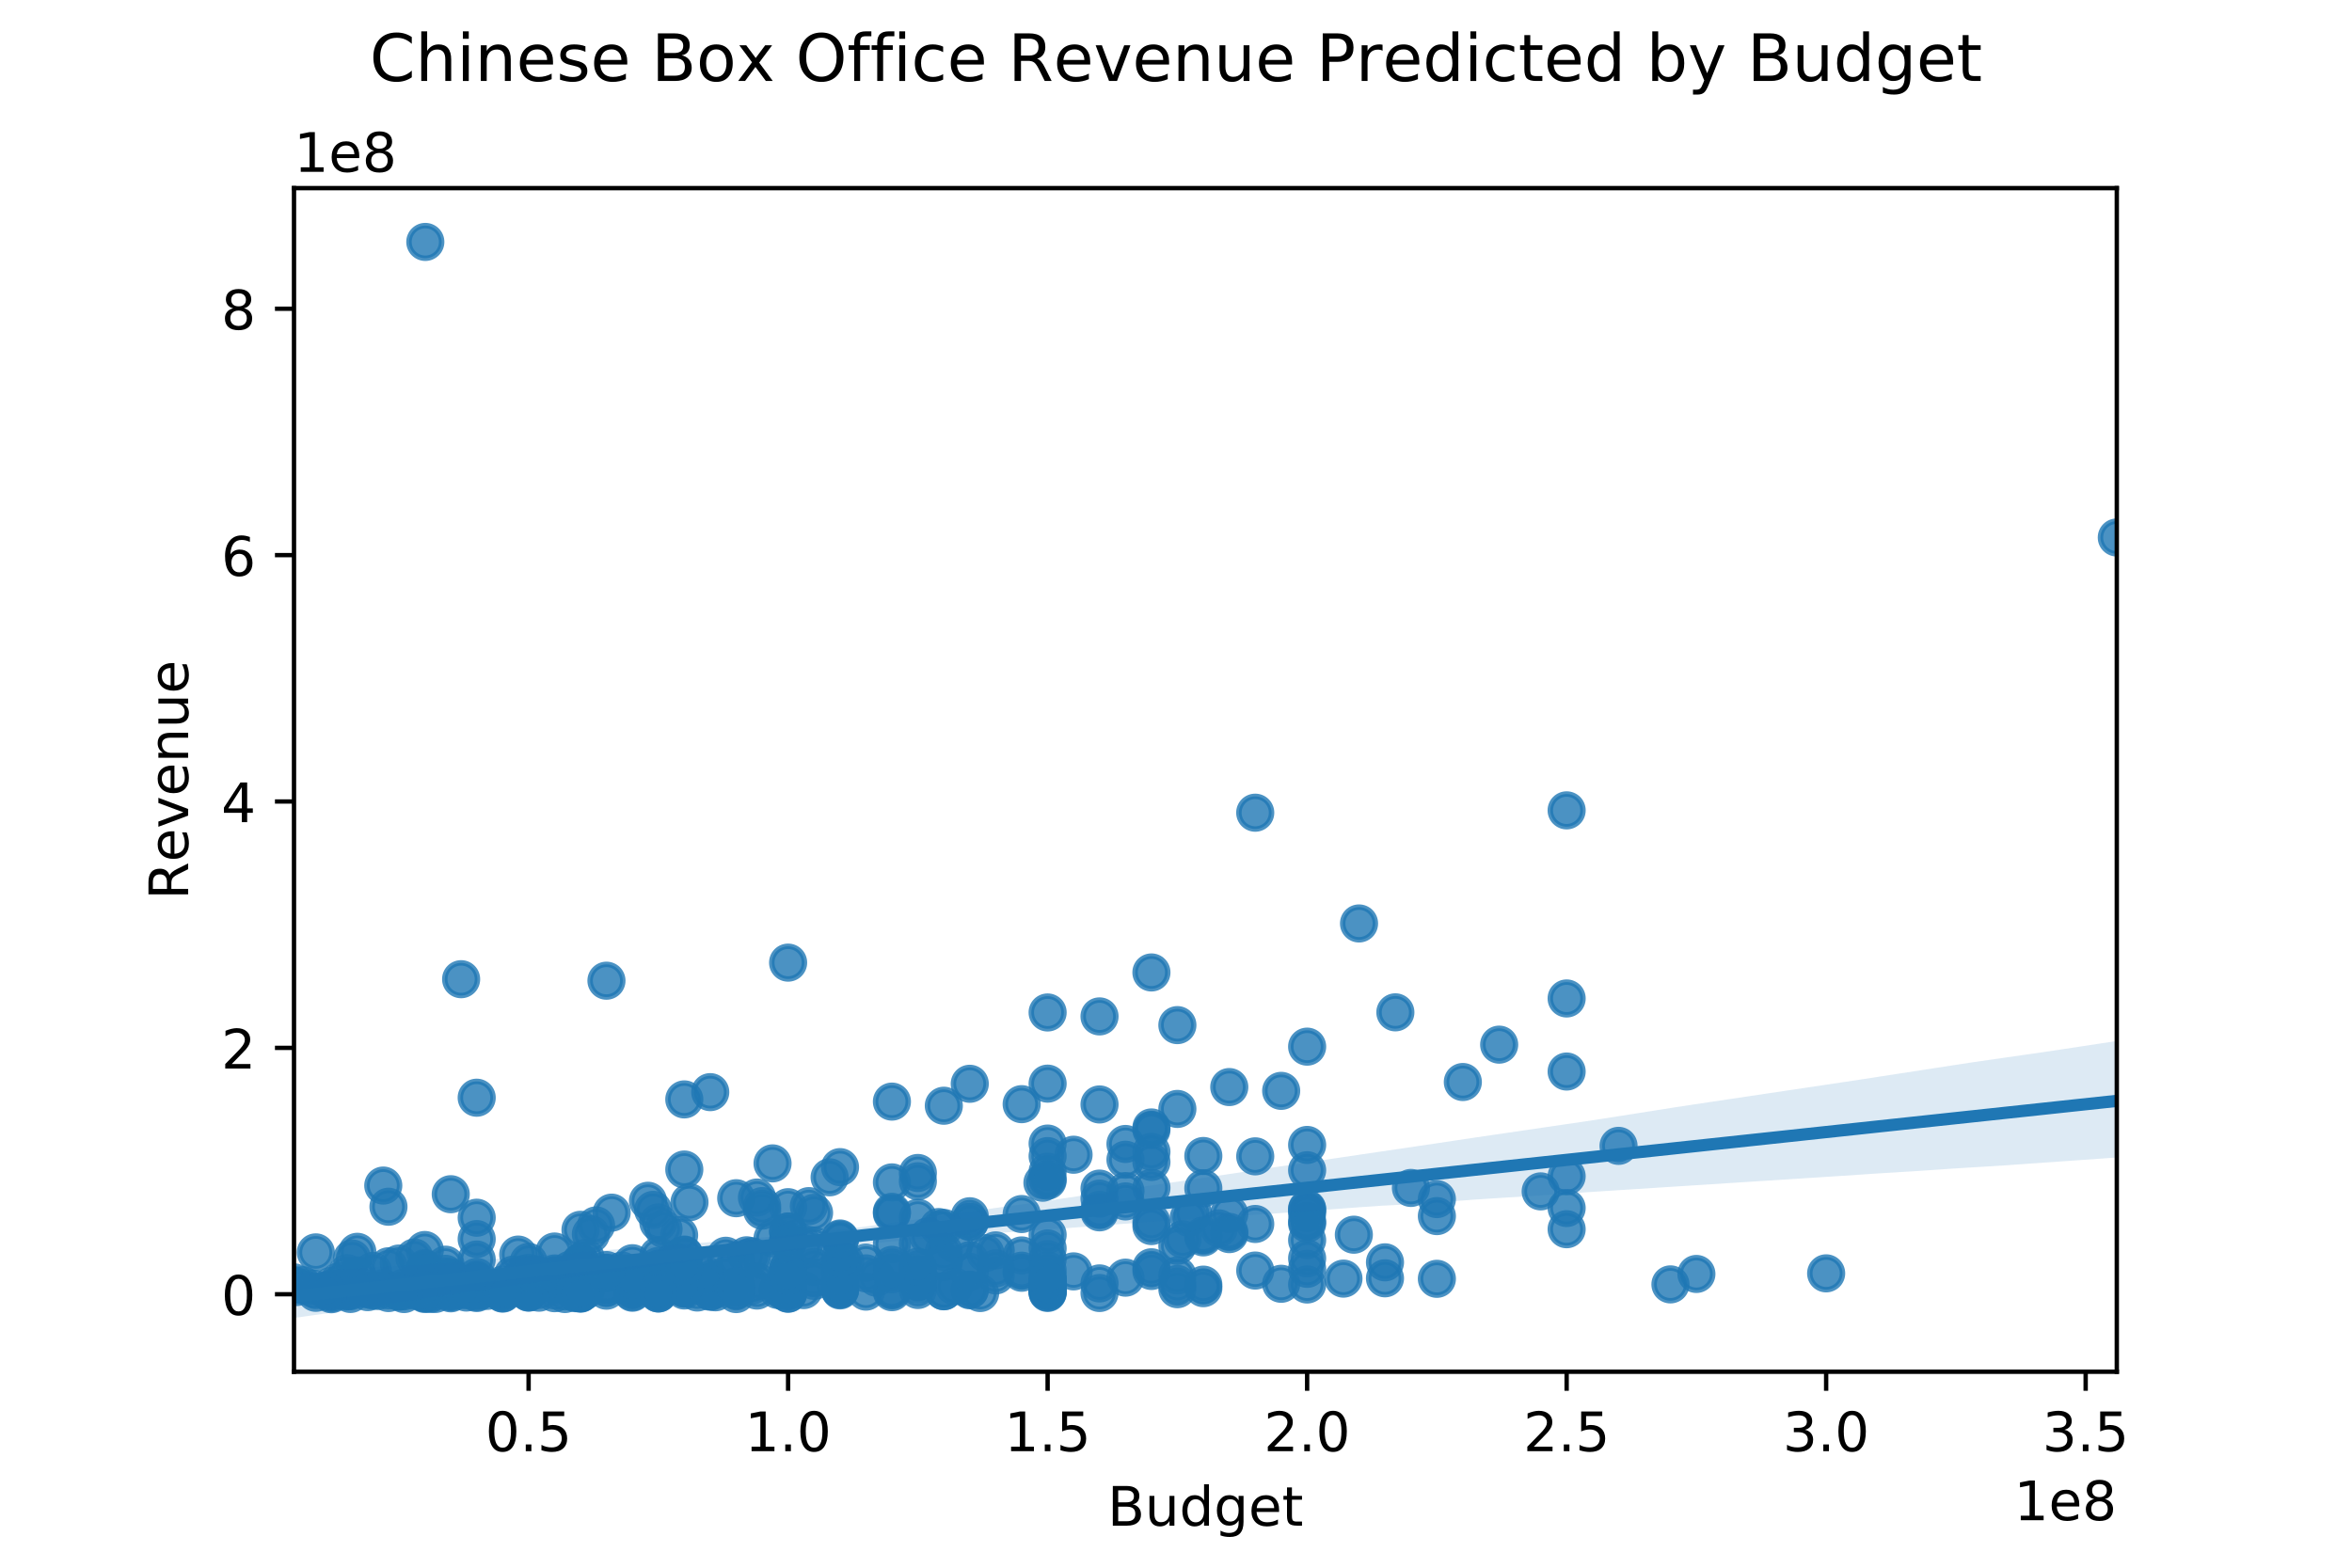 <?xml version="1.0" encoding="utf-8" standalone="no"?>
<!DOCTYPE svg PUBLIC "-//W3C//DTD SVG 1.1//EN"
  "http://www.w3.org/Graphics/SVG/1.1/DTD/svg11.dtd">
<!-- Created with matplotlib (https://matplotlib.org/) -->
<svg height="288pt" version="1.1" viewBox="0 0 432 288" width="432pt" xmlns="http://www.w3.org/2000/svg" xmlns:xlink="http://www.w3.org/1999/xlink">
 <defs>
  <style type="text/css">
*{stroke-linecap:butt;stroke-linejoin:round;}
  </style>
 </defs>
 <g id="figure_1">
  <g id="patch_1">
   <path d="M 0 288 
L 432 288 
L 432 0 
L 0 0 
z
" style="fill:#ffffff;"/>
  </g>
  <g id="axes_1">
   <g id="patch_2">
    <path d="M 54 252 
L 388.8 252 
L 388.8 34.56 
L 54 34.56 
z
" style="fill:#ffffff;"/>
   </g>
   <g id="PathCollection_1">
    <defs>
     <path d="M 0 3 
C 0.796 3 1.559 2.684 2.121 2.121 
C 2.684 1.559 3 0.796 3 0 
C 3 -0.796 2.684 -1.559 2.121 -2.121 
C 1.559 -2.684 0.796 -3 0 -3 
C -0.796 -3 -1.559 -2.684 -2.121 -2.121 
C -2.684 -1.559 -3 -0.796 -3 0 
C -3 0.796 -2.684 1.559 -2.121 2.121 
C -1.559 2.684 -0.796 3 0 3 
z
" id="m68da5a93fb" style="stroke:#1f77b4;stroke-opacity:0.8;"/>
    </defs>
    <g clip-path="url(#p23ac533dc6)">
     <use style="fill:#1f77b4;fill-opacity:0.8;stroke:#1f77b4;stroke-opacity:0.8;" x="168.587" xlink:href="#m68da5a93fb" y="236.985"/>
     <use style="fill:#1f77b4;fill-opacity:0.8;stroke:#1f77b4;stroke-opacity:0.8;" x="147.614" xlink:href="#m68da5a93fb" y="237.002"/>
     <use style="fill:#1f77b4;fill-opacity:0.8;stroke:#1f77b4;stroke-opacity:0.8;" x="95.183" xlink:href="#m68da5a93fb" y="235.322"/>
     <use style="fill:#1f77b4;fill-opacity:0.8;stroke:#1f77b4;stroke-opacity:0.8;" x="78.023" xlink:href="#m68da5a93fb" y="237.502"/>
     <use style="fill:#1f77b4;fill-opacity:0.8;stroke:#1f77b4;stroke-opacity:0.8;" x="138.081" xlink:href="#m68da5a93fb" y="236.209"/>
     <use style="fill:#1f77b4;fill-opacity:0.8;stroke:#1f77b4;stroke-opacity:0.8;" x="106.622" xlink:href="#m68da5a93fb" y="237.574"/>
     <use style="fill:#1f77b4;fill-opacity:0.8;stroke:#1f77b4;stroke-opacity:0.8;" x="142.848" xlink:href="#m68da5a93fb" y="236.979"/>
     <use style="fill:#1f77b4;fill-opacity:0.8;stroke:#1f77b4;stroke-opacity:0.8;" x="159.054" xlink:href="#m68da5a93fb" y="237.282"/>
     <use style="fill:#1f77b4;fill-opacity:0.8;stroke:#1f77b4;stroke-opacity:0.8;" x="97.089" xlink:href="#m68da5a93fb" y="237.473"/>
     <use style="fill:#1f77b4;fill-opacity:0.8;stroke:#1f77b4;stroke-opacity:0.8;" x="139.035" xlink:href="#m68da5a93fb" y="237.089"/>
     <use style="fill:#1f77b4;fill-opacity:0.8;stroke:#1f77b4;stroke-opacity:0.8;" x="105.669" xlink:href="#m68da5a93fb" y="237.576"/>
     <use style="fill:#1f77b4;fill-opacity:0.8;stroke:#1f77b4;stroke-opacity:0.8;" x="98.996" xlink:href="#m68da5a93fb" y="237.48"/>
     <use style="fill:#1f77b4;fill-opacity:0.8;stroke:#1f77b4;stroke-opacity:0.8;" x="106.622" xlink:href="#m68da5a93fb" y="237.328"/>
     <use style="fill:#1f77b4;fill-opacity:0.8;stroke:#1f77b4;stroke-opacity:0.8;" x="139.035" xlink:href="#m68da5a93fb" y="235.406"/>
     <use style="fill:#1f77b4;fill-opacity:0.8;stroke:#1f77b4;stroke-opacity:0.8;" x="180.027" xlink:href="#m68da5a93fb" y="237.544"/>
     <use style="fill:#1f77b4;fill-opacity:0.8;stroke:#1f77b4;stroke-opacity:0.8;" x="192.42" xlink:href="#m68da5a93fb" y="237.211"/>
     <use style="fill:#1f77b4;fill-opacity:0.8;stroke:#1f77b4;stroke-opacity:0.8;" x="106.622" xlink:href="#m68da5a93fb" y="237.289"/>
     <use style="fill:#1f77b4;fill-opacity:0.8;stroke:#1f77b4;stroke-opacity:0.8;" x="87.556" xlink:href="#m68da5a93fb" y="237.541"/>
     <use style="fill:#1f77b4;fill-opacity:0.8;stroke:#1f77b4;stroke-opacity:0.8;" x="78.023" xlink:href="#m68da5a93fb" y="237.72"/>
     <use style="fill:#1f77b4;fill-opacity:0.8;stroke:#1f77b4;stroke-opacity:0.8;" x="106.622" xlink:href="#m68da5a93fb" y="237.458"/>
     <use style="fill:#1f77b4;fill-opacity:0.8;stroke:#1f77b4;stroke-opacity:0.8;" x="192.42" xlink:href="#m68da5a93fb" y="237.427"/>
     <use style="fill:#1f77b4;fill-opacity:0.8;stroke:#1f77b4;stroke-opacity:0.8;" x="173.354" xlink:href="#m68da5a93fb" y="237.2"/>
     <use style="fill:#1f77b4;fill-opacity:0.8;stroke:#1f77b4;stroke-opacity:0.8;" x="78.023" xlink:href="#m68da5a93fb" y="237.404"/>
     <use style="fill:#1f77b4;fill-opacity:0.8;stroke:#1f77b4;stroke-opacity:0.8;" x="168.587" xlink:href="#m68da5a93fb" y="235.539"/>
     <use style="fill:#1f77b4;fill-opacity:0.8;stroke:#1f77b4;stroke-opacity:0.8;" x="216.252" xlink:href="#m68da5a93fb" y="236.838"/>
     <use style="fill:#1f77b4;fill-opacity:0.8;stroke:#1f77b4;stroke-opacity:0.8;" x="120.922" xlink:href="#m68da5a93fb" y="237.327"/>
     <use style="fill:#1f77b4;fill-opacity:0.8;stroke:#1f77b4;stroke-opacity:0.8;" x="163.821" xlink:href="#m68da5a93fb" y="237.39"/>
     <use style="fill:#1f77b4;fill-opacity:0.8;stroke:#1f77b4;stroke-opacity:0.8;" x="120.922" xlink:href="#m68da5a93fb" y="237.356"/>
     <use style="fill:#1f77b4;fill-opacity:0.8;stroke:#1f77b4;stroke-opacity:0.8;" x="97.089" xlink:href="#m68da5a93fb" y="237.177"/>
     <use style="fill:#1f77b4;fill-opacity:0.8;stroke:#1f77b4;stroke-opacity:0.8;" x="120.922" xlink:href="#m68da5a93fb" y="237.615"/>
     <use style="fill:#1f77b4;fill-opacity:0.8;stroke:#1f77b4;stroke-opacity:0.8;" x="68.49" xlink:href="#m68da5a93fb" y="233.477"/>
     <use style="fill:#1f77b4;fill-opacity:0.8;stroke:#1f77b4;stroke-opacity:0.8;" x="68.49" xlink:href="#m68da5a93fb" y="237.08"/>
     <use style="fill:#1f77b4;fill-opacity:0.8;stroke:#1f77b4;stroke-opacity:0.8;" x="73.257" xlink:href="#m68da5a93fb" y="237.215"/>
     <use style="fill:#1f77b4;fill-opacity:0.8;stroke:#1f77b4;stroke-opacity:0.8;" x="78.977" xlink:href="#m68da5a93fb" y="237.709"/>
     <use style="fill:#1f77b4;fill-opacity:0.8;stroke:#1f77b4;stroke-opacity:0.8;" x="92.323" xlink:href="#m68da5a93fb" y="237.347"/>
     <use style="fill:#1f77b4;fill-opacity:0.8;stroke:#1f77b4;stroke-opacity:0.8;" x="103.762" xlink:href="#m68da5a93fb" y="237.727"/>
     <use style="fill:#1f77b4;fill-opacity:0.8;stroke:#1f77b4;stroke-opacity:0.8;" x="201.953" xlink:href="#m68da5a93fb" y="220.198"/>
     <use style="fill:#1f77b4;fill-opacity:0.8;stroke:#1f77b4;stroke-opacity:0.8;" x="192.42" xlink:href="#m68da5a93fb" y="235.163"/>
     <use style="fill:#1f77b4;fill-opacity:0.8;stroke:#1f77b4;stroke-opacity:0.8;" x="221.019" xlink:href="#m68da5a93fb" y="236.001"/>
     <use style="fill:#1f77b4;fill-opacity:0.8;stroke:#1f77b4;stroke-opacity:0.8;" x="175.26" xlink:href="#m68da5a93fb" y="236.285"/>
     <use style="fill:#1f77b4;fill-opacity:0.8;stroke:#1f77b4;stroke-opacity:0.8;" x="246.758" xlink:href="#m68da5a93fb" y="234.896"/>
     <use style="fill:#1f77b4;fill-opacity:0.8;stroke:#1f77b4;stroke-opacity:0.8;" x="154.287" xlink:href="#m68da5a93fb" y="236.067"/>
     <use style="fill:#1f77b4;fill-opacity:0.8;stroke:#1f77b4;stroke-opacity:0.8;" x="192.42" xlink:href="#m68da5a93fb" y="235.466"/>
     <use style="fill:#1f77b4;fill-opacity:0.8;stroke:#1f77b4;stroke-opacity:0.8;" x="192.42" xlink:href="#m68da5a93fb" y="237.529"/>
     <use style="fill:#1f77b4;fill-opacity:0.8;stroke:#1f77b4;stroke-opacity:0.8;" x="125.688" xlink:href="#m68da5a93fb" y="237.076"/>
     <use style="fill:#1f77b4;fill-opacity:0.8;stroke:#1f77b4;stroke-opacity:0.8;" x="120.922" xlink:href="#m68da5a93fb" y="236.912"/>
     <use style="fill:#1f77b4;fill-opacity:0.8;stroke:#1f77b4;stroke-opacity:0.8;" x="79.93" xlink:href="#m68da5a93fb" y="236.917"/>
     <use style="fill:#1f77b4;fill-opacity:0.8;stroke:#1f77b4;stroke-opacity:0.8;" x="178.12" xlink:href="#m68da5a93fb" y="237.039"/>
     <use style="fill:#1f77b4;fill-opacity:0.8;stroke:#1f77b4;stroke-opacity:0.8;" x="78.023" xlink:href="#m68da5a93fb" y="233.966"/>
     <use style="fill:#1f77b4;fill-opacity:0.8;stroke:#1f77b4;stroke-opacity:0.8;" x="144.754" xlink:href="#m68da5a93fb" y="176.845"/>
     <use style="fill:#1f77b4;fill-opacity:0.8;stroke:#1f77b4;stroke-opacity:0.8;" x="168.587" xlink:href="#m68da5a93fb" y="234.777"/>
     <use style="fill:#1f77b4;fill-opacity:0.8;stroke:#1f77b4;stroke-opacity:0.8;" x="125.688" xlink:href="#m68da5a93fb" y="236.736"/>
     <use style="fill:#1f77b4;fill-opacity:0.8;stroke:#1f77b4;stroke-opacity:0.8;" x="192.42" xlink:href="#m68da5a93fb" y="235.11"/>
     <use style="fill:#1f77b4;fill-opacity:0.8;stroke:#1f77b4;stroke-opacity:0.8;" x="306.816" xlink:href="#m68da5a93fb" y="235.956"/>
     <use style="fill:#1f77b4;fill-opacity:0.8;stroke:#1f77b4;stroke-opacity:0.8;" x="144.754" xlink:href="#m68da5a93fb" y="237.679"/>
     <use style="fill:#1f77b4;fill-opacity:0.8;stroke:#1f77b4;stroke-opacity:0.8;" x="82.79" xlink:href="#m68da5a93fb" y="237.222"/>
     <use style="fill:#1f77b4;fill-opacity:0.8;stroke:#1f77b4;stroke-opacity:0.8;" x="101.856" xlink:href="#m68da5a93fb" y="237.574"/>
     <use style="fill:#1f77b4;fill-opacity:0.8;stroke:#1f77b4;stroke-opacity:0.8;" x="144.754" xlink:href="#m68da5a93fb" y="236.776"/>
     <use style="fill:#1f77b4;fill-opacity:0.8;stroke:#1f77b4;stroke-opacity:0.8;" x="128.072" xlink:href="#m68da5a93fb" y="237.447"/>
     <use style="fill:#1f77b4;fill-opacity:0.8;stroke:#1f77b4;stroke-opacity:0.8;" x="130.455" xlink:href="#m68da5a93fb" y="237.306"/>
     <use style="fill:#1f77b4;fill-opacity:0.8;stroke:#1f77b4;stroke-opacity:0.8;" x="201.953" xlink:href="#m68da5a93fb" y="235.775"/>
     <use style="fill:#1f77b4;fill-opacity:0.8;stroke:#1f77b4;stroke-opacity:0.8;" x="120.922" xlink:href="#m68da5a93fb" y="236.906"/>
     <use style="fill:#1f77b4;fill-opacity:0.8;stroke:#1f77b4;stroke-opacity:0.8;" x="178.12" xlink:href="#m68da5a93fb" y="236.914"/>
     <use style="fill:#1f77b4;fill-opacity:0.8;stroke:#1f77b4;stroke-opacity:0.8;" x="111.389" xlink:href="#m68da5a93fb" y="237.109"/>
     <use style="fill:#1f77b4;fill-opacity:0.8;stroke:#1f77b4;stroke-opacity:0.8;" x="60.864" xlink:href="#m68da5a93fb" y="237.764"/>
     <use style="fill:#1f77b4;fill-opacity:0.8;stroke:#1f77b4;stroke-opacity:0.8;" x="131.408" xlink:href="#m68da5a93fb" y="237.407"/>
     <use style="fill:#1f77b4;fill-opacity:0.8;stroke:#1f77b4;stroke-opacity:0.8;" x="63.724" xlink:href="#m68da5a93fb" y="237.105"/>
     <use style="fill:#1f77b4;fill-opacity:0.8;stroke:#1f77b4;stroke-opacity:0.8;" x="69.444" xlink:href="#m68da5a93fb" y="237.173"/>
     <use style="fill:#1f77b4;fill-opacity:0.8;stroke:#1f77b4;stroke-opacity:0.8;" x="106.622" xlink:href="#m68da5a93fb" y="237.664"/>
     <use style="fill:#1f77b4;fill-opacity:0.8;stroke:#1f77b4;stroke-opacity:0.8;" x="120.922" xlink:href="#m68da5a93fb" y="233.748"/>
     <use style="fill:#1f77b4;fill-opacity:0.8;stroke:#1f77b4;stroke-opacity:0.8;" x="335.415" xlink:href="#m68da5a93fb" y="233.926"/>
     <use style="fill:#1f77b4;fill-opacity:0.8;stroke:#1f77b4;stroke-opacity:0.8;" x="192.42" xlink:href="#m68da5a93fb" y="233.373"/>
     <use style="fill:#1f77b4;fill-opacity:0.8;stroke:#1f77b4;stroke-opacity:0.8;" x="201.953" xlink:href="#m68da5a93fb" y="237.537"/>
     <use style="fill:#1f77b4;fill-opacity:0.8;stroke:#1f77b4;stroke-opacity:0.8;" x="192.42" xlink:href="#m68da5a93fb" y="229.343"/>
     <use style="fill:#1f77b4;fill-opacity:0.8;stroke:#1f77b4;stroke-opacity:0.8;" x="192.42" xlink:href="#m68da5a93fb" y="237.116"/>
     <use style="fill:#1f77b4;fill-opacity:0.8;stroke:#1f77b4;stroke-opacity:0.8;" x="154.287" xlink:href="#m68da5a93fb" y="237.063"/>
     <use style="fill:#1f77b4;fill-opacity:0.8;stroke:#1f77b4;stroke-opacity:0.8;" x="154.287" xlink:href="#m68da5a93fb" y="236.865"/>
     <use style="fill:#1f77b4;fill-opacity:0.8;stroke:#1f77b4;stroke-opacity:0.8;" x="221.019" xlink:href="#m68da5a93fb" y="236.651"/>
     <use style="fill:#1f77b4;fill-opacity:0.8;stroke:#1f77b4;stroke-opacity:0.8;" x="154.287" xlink:href="#m68da5a93fb" y="236.915"/>
     <use style="fill:#1f77b4;fill-opacity:0.8;stroke:#1f77b4;stroke-opacity:0.8;" x="81.836" xlink:href="#m68da5a93fb" y="236.675"/>
     <use style="fill:#1f77b4;fill-opacity:0.8;stroke:#1f77b4;stroke-opacity:0.8;" x="107.576" xlink:href="#m68da5a93fb" y="237.032"/>
     <use style="fill:#1f77b4;fill-opacity:0.8;stroke:#1f77b4;stroke-opacity:0.8;" x="63.724" xlink:href="#m68da5a93fb" y="233.894"/>
     <use style="fill:#1f77b4;fill-opacity:0.8;stroke:#1f77b4;stroke-opacity:0.8;" x="173.354" xlink:href="#m68da5a93fb" y="231.877"/>
     <use style="fill:#1f77b4;fill-opacity:0.8;stroke:#1f77b4;stroke-opacity:0.8;" x="192.42" xlink:href="#m68da5a93fb" y="234.439"/>
     <use style="fill:#1f77b4;fill-opacity:0.8;stroke:#1f77b4;stroke-opacity:0.8;" x="192.42" xlink:href="#m68da5a93fb" y="236.571"/>
     <use style="fill:#1f77b4;fill-opacity:0.8;stroke:#1f77b4;stroke-opacity:0.8;" x="240.085" xlink:href="#m68da5a93fb" y="233.099"/>
     <use style="fill:#1f77b4;fill-opacity:0.8;stroke:#1f77b4;stroke-opacity:0.8;" x="182.887" xlink:href="#m68da5a93fb" y="234.309"/>
     <use style="fill:#1f77b4;fill-opacity:0.8;stroke:#1f77b4;stroke-opacity:0.8;" x="263.917" xlink:href="#m68da5a93fb" y="234.932"/>
     <use style="fill:#1f77b4;fill-opacity:0.8;stroke:#1f77b4;stroke-opacity:0.8;" x="187.653" xlink:href="#m68da5a93fb" y="233.817"/>
     <use style="fill:#1f77b4;fill-opacity:0.8;stroke:#1f77b4;stroke-opacity:0.8;" x="63.724" xlink:href="#m68da5a93fb" y="237.25"/>
     <use style="fill:#1f77b4;fill-opacity:0.8;stroke:#1f77b4;stroke-opacity:0.8;" x="192.42" xlink:href="#m68da5a93fb" y="236.277"/>
     <use style="fill:#1f77b4;fill-opacity:0.8;stroke:#1f77b4;stroke-opacity:0.8;" x="149.521" xlink:href="#m68da5a93fb" y="235.31"/>
     <use style="fill:#1f77b4;fill-opacity:0.8;stroke:#1f77b4;stroke-opacity:0.8;" x="192.42" xlink:href="#m68da5a93fb" y="235.653"/>
     <use style="fill:#1f77b4;fill-opacity:0.8;stroke:#1f77b4;stroke-opacity:0.8;" x="106.622" xlink:href="#m68da5a93fb" y="235.52"/>
     <use style="fill:#1f77b4;fill-opacity:0.8;stroke:#1f77b4;stroke-opacity:0.8;" x="73.257" xlink:href="#m68da5a93fb" y="237.305"/>
     <use style="fill:#1f77b4;fill-opacity:0.8;stroke:#1f77b4;stroke-opacity:0.8;" x="173.354" xlink:href="#m68da5a93fb" y="237.222"/>
     <use style="fill:#1f77b4;fill-opacity:0.8;stroke:#1f77b4;stroke-opacity:0.8;" x="120.922" xlink:href="#m68da5a93fb" y="235.871"/>
     <use style="fill:#1f77b4;fill-opacity:0.8;stroke:#1f77b4;stroke-opacity:0.8;" x="130.455" xlink:href="#m68da5a93fb" y="237.23"/>
     <use style="fill:#1f77b4;fill-opacity:0.8;stroke:#1f77b4;stroke-opacity:0.8;" x="135.221" xlink:href="#m68da5a93fb" y="237.737"/>
     <use style="fill:#1f77b4;fill-opacity:0.8;stroke:#1f77b4;stroke-opacity:0.8;" x="78.023" xlink:href="#m68da5a93fb" y="237.605"/>
     <use style="fill:#1f77b4;fill-opacity:0.8;stroke:#1f77b4;stroke-opacity:0.8;" x="116.155" xlink:href="#m68da5a93fb" y="237.34"/>
     <use style="fill:#1f77b4;fill-opacity:0.8;stroke:#1f77b4;stroke-opacity:0.8;" x="163.821" xlink:href="#m68da5a93fb" y="237.045"/>
     <use style="fill:#1f77b4;fill-opacity:0.8;stroke:#1f77b4;stroke-opacity:0.8;" x="116.155" xlink:href="#m68da5a93fb" y="237.488"/>
     <use style="fill:#1f77b4;fill-opacity:0.8;stroke:#1f77b4;stroke-opacity:0.8;" x="154.287" xlink:href="#m68da5a93fb" y="227.519"/>
     <use style="fill:#1f77b4;fill-opacity:0.8;stroke:#1f77b4;stroke-opacity:0.8;" x="275.357" xlink:href="#m68da5a93fb" y="191.912"/>
     <use style="fill:#1f77b4;fill-opacity:0.8;stroke:#1f77b4;stroke-opacity:0.8;" x="240.085" xlink:href="#m68da5a93fb" y="222.867"/>
     <use style="fill:#1f77b4;fill-opacity:0.8;stroke:#1f77b4;stroke-opacity:0.8;" x="240.085" xlink:href="#m68da5a93fb" y="222.225"/>
     <use style="fill:#1f77b4;fill-opacity:0.8;stroke:#1f77b4;stroke-opacity:0.8;" x="192.42" xlink:href="#m68da5a93fb" y="235.748"/>
     <use style="fill:#1f77b4;fill-opacity:0.8;stroke:#1f77b4;stroke-opacity:0.8;" x="178.12" xlink:href="#m68da5a93fb" y="231.497"/>
     <use style="fill:#1f77b4;fill-opacity:0.8;stroke:#1f77b4;stroke-opacity:0.8;" x="201.953" xlink:href="#m68da5a93fb" y="222.276"/>
     <use style="fill:#1f77b4;fill-opacity:0.8;stroke:#1f77b4;stroke-opacity:0.8;" x="206.719" xlink:href="#m68da5a93fb" y="234.719"/>
     <use style="fill:#1f77b4;fill-opacity:0.8;stroke:#1f77b4;stroke-opacity:0.8;" x="240.085" xlink:href="#m68da5a93fb" y="235.974"/>
     <use style="fill:#1f77b4;fill-opacity:0.8;stroke:#1f77b4;stroke-opacity:0.8;" x="197.186" xlink:href="#m68da5a93fb" y="233.564"/>
     <use style="fill:#1f77b4;fill-opacity:0.8;stroke:#1f77b4;stroke-opacity:0.8;" x="211.486" xlink:href="#m68da5a93fb" y="233.491"/>
     <use style="fill:#1f77b4;fill-opacity:0.8;stroke:#1f77b4;stroke-opacity:0.8;" x="144.754" xlink:href="#m68da5a93fb" y="237.628"/>
     <use style="fill:#1f77b4;fill-opacity:0.8;stroke:#1f77b4;stroke-opacity:0.8;" x="192.42" xlink:href="#m68da5a93fb" y="236.741"/>
     <use style="fill:#1f77b4;fill-opacity:0.8;stroke:#1f77b4;stroke-opacity:0.8;" x="106.622" xlink:href="#m68da5a93fb" y="232.869"/>
     <use style="fill:#1f77b4;fill-opacity:0.8;stroke:#1f77b4;stroke-opacity:0.8;" x="144.754" xlink:href="#m68da5a93fb" y="233.071"/>
     <use style="fill:#1f77b4;fill-opacity:0.8;stroke:#1f77b4;stroke-opacity:0.8;" x="125.688" xlink:href="#m68da5a93fb" y="230.574"/>
     <use style="fill:#1f77b4;fill-opacity:0.8;stroke:#1f77b4;stroke-opacity:0.8;" x="160.961" xlink:href="#m68da5a93fb" y="234.729"/>
     <use style="fill:#1f77b4;fill-opacity:0.8;stroke:#1f77b4;stroke-opacity:0.8;" x="192.42" xlink:href="#m68da5a93fb" y="235.718"/>
     <use style="fill:#1f77b4;fill-opacity:0.8;stroke:#1f77b4;stroke-opacity:0.8;" x="125.688" xlink:href="#m68da5a93fb" y="236.709"/>
     <use style="fill:#1f77b4;fill-opacity:0.8;stroke:#1f77b4;stroke-opacity:0.8;" x="116.155" xlink:href="#m68da5a93fb" y="236.149"/>
     <use style="fill:#1f77b4;fill-opacity:0.8;stroke:#1f77b4;stroke-opacity:0.8;" x="192.42" xlink:href="#m68da5a93fb" y="226.849"/>
     <use style="fill:#1f77b4;fill-opacity:0.8;stroke:#1f77b4;stroke-opacity:0.8;" x="85.65" xlink:href="#m68da5a93fb" y="237.453"/>
     <use style="fill:#1f77b4;fill-opacity:0.8;stroke:#1f77b4;stroke-opacity:0.8;" x="141.895" xlink:href="#m68da5a93fb" y="213.726"/>
     <use style="fill:#1f77b4;fill-opacity:0.8;stroke:#1f77b4;stroke-opacity:0.8;" x="235.318" xlink:href="#m68da5a93fb" y="200.403"/>
     <use style="fill:#1f77b4;fill-opacity:0.8;stroke:#1f77b4;stroke-opacity:0.8;" x="287.75" xlink:href="#m68da5a93fb" y="221.925"/>
     <use style="fill:#1f77b4;fill-opacity:0.8;stroke:#1f77b4;stroke-opacity:0.8;" x="192.42" xlink:href="#m68da5a93fb" y="216.906"/>
     <use style="fill:#1f77b4;fill-opacity:0.8;stroke:#1f77b4;stroke-opacity:0.8;" x="135.221" xlink:href="#m68da5a93fb" y="236.984"/>
     <use style="fill:#1f77b4;fill-opacity:0.8;stroke:#1f77b4;stroke-opacity:0.8;" x="138.081" xlink:href="#m68da5a93fb" y="230.788"/>
     <use style="fill:#1f77b4;fill-opacity:0.8;stroke:#1f77b4;stroke-opacity:0.8;" x="130.455" xlink:href="#m68da5a93fb" y="235.084"/>
     <use style="fill:#1f77b4;fill-opacity:0.8;stroke:#1f77b4;stroke-opacity:0.8;" x="163.821" xlink:href="#m68da5a93fb" y="233.284"/>
     <use style="fill:#1f77b4;fill-opacity:0.8;stroke:#1f77b4;stroke-opacity:0.8;" x="116.155" xlink:href="#m68da5a93fb" y="232.065"/>
     <use style="fill:#1f77b4;fill-opacity:0.8;stroke:#1f77b4;stroke-opacity:0.8;" x="106.622" xlink:href="#m68da5a93fb" y="233.845"/>
     <use style="fill:#1f77b4;fill-opacity:0.8;stroke:#1f77b4;stroke-opacity:0.8;" x="79.93" xlink:href="#m68da5a93fb" y="235.476"/>
     <use style="fill:#1f77b4;fill-opacity:0.8;stroke:#1f77b4;stroke-opacity:0.8;" x="87.556" xlink:href="#m68da5a93fb" y="234.578"/>
     <use style="fill:#1f77b4;fill-opacity:0.8;stroke:#1f77b4;stroke-opacity:0.8;" x="259.151" xlink:href="#m68da5a93fb" y="218.236"/>
     <use style="fill:#1f77b4;fill-opacity:0.8;stroke:#1f77b4;stroke-opacity:0.8;" x="240.085" xlink:href="#m68da5a93fb" y="224.339"/>
     <use style="fill:#1f77b4;fill-opacity:0.8;stroke:#1f77b4;stroke-opacity:0.8;" x="287.75" xlink:href="#m68da5a93fb" y="225.82"/>
     <use style="fill:#1f77b4;fill-opacity:0.8;stroke:#1f77b4;stroke-opacity:0.8;" x="139.988" xlink:href="#m68da5a93fb" y="222.402"/>
     <use style="fill:#1f77b4;fill-opacity:0.8;stroke:#1f77b4;stroke-opacity:0.8;" x="187.653" xlink:href="#m68da5a93fb" y="230.634"/>
     <use style="fill:#1f77b4;fill-opacity:0.8;stroke:#1f77b4;stroke-opacity:0.8;" x="123.782" xlink:href="#m68da5a93fb" y="231.644"/>
     <use style="fill:#1f77b4;fill-opacity:0.8;stroke:#1f77b4;stroke-opacity:0.8;" x="263.917" xlink:href="#m68da5a93fb" y="220.285"/>
     <use style="fill:#1f77b4;fill-opacity:0.8;stroke:#1f77b4;stroke-opacity:0.8;" x="163.821" xlink:href="#m68da5a93fb" y="217.216"/>
     <use style="fill:#1f77b4;fill-opacity:0.8;stroke:#1f77b4;stroke-opacity:0.8;" x="107.576" xlink:href="#m68da5a93fb" y="235.526"/>
     <use style="fill:#1f77b4;fill-opacity:0.8;stroke:#1f77b4;stroke-opacity:0.8;" x="144.754" xlink:href="#m68da5a93fb" y="237.166"/>
     <use style="fill:#1f77b4;fill-opacity:0.8;stroke:#1f77b4;stroke-opacity:0.8;" x="240.085" xlink:href="#m68da5a93fb" y="227.825"/>
     <use style="fill:#1f77b4;fill-opacity:0.8;stroke:#1f77b4;stroke-opacity:0.8;" x="124.735" xlink:href="#m68da5a93fb" y="226.903"/>
     <use style="fill:#1f77b4;fill-opacity:0.8;stroke:#1f77b4;stroke-opacity:0.8;" x="248.664" xlink:href="#m68da5a93fb" y="226.829"/>
     <use style="fill:#1f77b4;fill-opacity:0.8;stroke:#1f77b4;stroke-opacity:0.8;" x="168.587" xlink:href="#m68da5a93fb" y="234.132"/>
     <use style="fill:#1f77b4;fill-opacity:0.8;stroke:#1f77b4;stroke-opacity:0.8;" x="111.389" xlink:href="#m68da5a93fb" y="233.858"/>
     <use style="fill:#1f77b4;fill-opacity:0.8;stroke:#1f77b4;stroke-opacity:0.8;" x="106.622" xlink:href="#m68da5a93fb" y="234.351"/>
     <use style="fill:#1f77b4;fill-opacity:0.8;stroke:#1f77b4;stroke-opacity:0.8;" x="168.587" xlink:href="#m68da5a93fb" y="233.697"/>
     <use style="fill:#1f77b4;fill-opacity:0.8;stroke:#1f77b4;stroke-opacity:0.8;" x="78.023" xlink:href="#m68da5a93fb" y="233.188"/>
     <use style="fill:#1f77b4;fill-opacity:0.8;stroke:#1f77b4;stroke-opacity:0.8;" x="101.856" xlink:href="#m68da5a93fb" y="236.458"/>
     <use style="fill:#1f77b4;fill-opacity:0.8;stroke:#1f77b4;stroke-opacity:0.8;" x="97.089" xlink:href="#m68da5a93fb" y="236.754"/>
     <use style="fill:#1f77b4;fill-opacity:0.8;stroke:#1f77b4;stroke-opacity:0.8;" x="240.085" xlink:href="#m68da5a93fb" y="210.338"/>
     <use style="fill:#1f77b4;fill-opacity:0.8;stroke:#1f77b4;stroke-opacity:0.8;" x="121.875" xlink:href="#m68da5a93fb" y="225.776"/>
     <use style="fill:#1f77b4;fill-opacity:0.8;stroke:#1f77b4;stroke-opacity:0.8;" x="173.354" xlink:href="#m68da5a93fb" y="231.448"/>
     <use style="fill:#1f77b4;fill-opacity:0.8;stroke:#1f77b4;stroke-opacity:0.8;" x="201.953" xlink:href="#m68da5a93fb" y="222.719"/>
     <use style="fill:#1f77b4;fill-opacity:0.8;stroke:#1f77b4;stroke-opacity:0.8;" x="144.754" xlink:href="#m68da5a93fb" y="221.771"/>
     <use style="fill:#1f77b4;fill-opacity:0.8;stroke:#1f77b4;stroke-opacity:0.8;" x="263.917" xlink:href="#m68da5a93fb" y="223.409"/>
     <use style="fill:#1f77b4;fill-opacity:0.8;stroke:#1f77b4;stroke-opacity:0.8;" x="211.486" xlink:href="#m68da5a93fb" y="225.242"/>
     <use style="fill:#1f77b4;fill-opacity:0.8;stroke:#1f77b4;stroke-opacity:0.8;" x="178.12" xlink:href="#m68da5a93fb" y="223.439"/>
     <use style="fill:#1f77b4;fill-opacity:0.8;stroke:#1f77b4;stroke-opacity:0.8;" x="254.384" xlink:href="#m68da5a93fb" y="231.902"/>
     <use style="fill:#1f77b4;fill-opacity:0.8;stroke:#1f77b4;stroke-opacity:0.8;" x="230.552" xlink:href="#m68da5a93fb" y="224.856"/>
     <use style="fill:#1f77b4;fill-opacity:0.8;stroke:#1f77b4;stroke-opacity:0.8;" x="163.821" xlink:href="#m68da5a93fb" y="228.585"/>
     <use style="fill:#1f77b4;fill-opacity:0.8;stroke:#1f77b4;stroke-opacity:0.8;" x="230.552" xlink:href="#m68da5a93fb" y="212.433"/>
     <use style="fill:#1f77b4;fill-opacity:0.8;stroke:#1f77b4;stroke-opacity:0.8;" x="173.354" xlink:href="#m68da5a93fb" y="225.582"/>
     <use style="fill:#1f77b4;fill-opacity:0.8;stroke:#1f77b4;stroke-opacity:0.8;" x="149.521" xlink:href="#m68da5a93fb" y="234.747"/>
     <use style="fill:#1f77b4;fill-opacity:0.8;stroke:#1f77b4;stroke-opacity:0.8;" x="120.922" xlink:href="#m68da5a93fb" y="232.572"/>
     <use style="fill:#1f77b4;fill-opacity:0.8;stroke:#1f77b4;stroke-opacity:0.8;" x="149.521" xlink:href="#m68da5a93fb" y="232.774"/>
     <use style="fill:#1f77b4;fill-opacity:0.8;stroke:#1f77b4;stroke-opacity:0.8;" x="137.128" xlink:href="#m68da5a93fb" y="230.61"/>
     <use style="fill:#1f77b4;fill-opacity:0.8;stroke:#1f77b4;stroke-opacity:0.8;" x="163.821" xlink:href="#m68da5a93fb" y="232.366"/>
     <use style="fill:#1f77b4;fill-opacity:0.8;stroke:#1f77b4;stroke-opacity:0.8;" x="159.054" xlink:href="#m68da5a93fb" y="231.952"/>
     <use style="fill:#1f77b4;fill-opacity:0.8;stroke:#1f77b4;stroke-opacity:0.8;" x="178.12" xlink:href="#m68da5a93fb" y="233.661"/>
     <use style="fill:#1f77b4;fill-opacity:0.8;stroke:#1f77b4;stroke-opacity:0.8;" x="144.754" xlink:href="#m68da5a93fb" y="235.949"/>
     <use style="fill:#1f77b4;fill-opacity:0.8;stroke:#1f77b4;stroke-opacity:0.8;" x="254.384" xlink:href="#m68da5a93fb" y="234.838"/>
     <use style="fill:#1f77b4;fill-opacity:0.8;stroke:#1f77b4;stroke-opacity:0.8;" x="87.556" xlink:href="#m68da5a93fb" y="237.13"/>
     <use style="fill:#1f77b4;fill-opacity:0.8;stroke:#1f77b4;stroke-opacity:0.8;" x="173.354" xlink:href="#m68da5a93fb" y="229.963"/>
     <use style="fill:#1f77b4;fill-opacity:0.8;stroke:#1f77b4;stroke-opacity:0.8;" x="192.42" xlink:href="#m68da5a93fb" y="231.323"/>
     <use style="fill:#1f77b4;fill-opacity:0.8;stroke:#1f77b4;stroke-opacity:0.8;" x="235.318" xlink:href="#m68da5a93fb" y="235.845"/>
     <use style="fill:#1f77b4;fill-opacity:0.8;stroke:#1f77b4;stroke-opacity:0.8;" x="116.155" xlink:href="#m68da5a93fb" y="236.449"/>
     <use style="fill:#1f77b4;fill-opacity:0.8;stroke:#1f77b4;stroke-opacity:0.8;" x="129.502" xlink:href="#m68da5a93fb" y="235.734"/>
     <use style="fill:#1f77b4;fill-opacity:0.8;stroke:#1f77b4;stroke-opacity:0.8;" x="154.287" xlink:href="#m68da5a93fb" y="232.627"/>
     <use style="fill:#1f77b4;fill-opacity:0.8;stroke:#1f77b4;stroke-opacity:0.8;" x="109.482" xlink:href="#m68da5a93fb" y="225.118"/>
     <use style="fill:#1f77b4;fill-opacity:0.8;stroke:#1f77b4;stroke-opacity:0.8;" x="101.856" xlink:href="#m68da5a93fb" y="235.958"/>
     <use style="fill:#1f77b4;fill-opacity:0.8;stroke:#1f77b4;stroke-opacity:0.8;" x="106.622" xlink:href="#m68da5a93fb" y="236.802"/>
     <use style="fill:#1f77b4;fill-opacity:0.8;stroke:#1f77b4;stroke-opacity:0.8;" x="116.155" xlink:href="#m68da5a93fb" y="236.879"/>
     <use style="fill:#1f77b4;fill-opacity:0.8;stroke:#1f77b4;stroke-opacity:0.8;" x="70.397" xlink:href="#m68da5a93fb" y="236.644"/>
     <use style="fill:#1f77b4;fill-opacity:0.8;stroke:#1f77b4;stroke-opacity:0.8;" x="92.323" xlink:href="#m68da5a93fb" y="236.003"/>
     <use style="fill:#1f77b4;fill-opacity:0.8;stroke:#1f77b4;stroke-opacity:0.8;" x="60.864" xlink:href="#m68da5a93fb" y="237.533"/>
     <use style="fill:#1f77b4;fill-opacity:0.8;stroke:#1f77b4;stroke-opacity:0.8;" x="249.618" xlink:href="#m68da5a93fb" y="169.648"/>
     <use style="fill:#1f77b4;fill-opacity:0.8;stroke:#1f77b4;stroke-opacity:0.8;" x="211.486" xlink:href="#m68da5a93fb" y="218.225"/>
     <use style="fill:#1f77b4;fill-opacity:0.8;stroke:#1f77b4;stroke-opacity:0.8;" x="221.019" xlink:href="#m68da5a93fb" y="226.967"/>
     <use style="fill:#1f77b4;fill-opacity:0.8;stroke:#1f77b4;stroke-opacity:0.8;" x="211.486" xlink:href="#m68da5a93fb" y="211.6"/>
     <use style="fill:#1f77b4;fill-opacity:0.8;stroke:#1f77b4;stroke-opacity:0.8;" x="211.486" xlink:href="#m68da5a93fb" y="213.471"/>
     <use style="fill:#1f77b4;fill-opacity:0.8;stroke:#1f77b4;stroke-opacity:0.8;" x="206.719" xlink:href="#m68da5a93fb" y="210.159"/>
     <use style="fill:#1f77b4;fill-opacity:0.8;stroke:#1f77b4;stroke-opacity:0.8;" x="206.719" xlink:href="#m68da5a93fb" y="218.809"/>
     <use style="fill:#1f77b4;fill-opacity:0.8;stroke:#1f77b4;stroke-opacity:0.8;" x="187.653" xlink:href="#m68da5a93fb" y="223.033"/>
     <use style="fill:#1f77b4;fill-opacity:0.8;stroke:#1f77b4;stroke-opacity:0.8;" x="147.614" xlink:href="#m68da5a93fb" y="228.85"/>
     <use style="fill:#1f77b4;fill-opacity:0.8;stroke:#1f77b4;stroke-opacity:0.8;" x="168.587" xlink:href="#m68da5a93fb" y="223.706"/>
     <use style="fill:#1f77b4;fill-opacity:0.8;stroke:#1f77b4;stroke-opacity:0.8;" x="87.556" xlink:href="#m68da5a93fb" y="227.632"/>
     <use style="fill:#1f77b4;fill-opacity:0.8;stroke:#1f77b4;stroke-opacity:0.8;" x="175.26" xlink:href="#m68da5a93fb" y="228.549"/>
     <use style="fill:#1f77b4;fill-opacity:0.8;stroke:#1f77b4;stroke-opacity:0.8;" x="219.112" xlink:href="#m68da5a93fb" y="222.907"/>
     <use style="fill:#1f77b4;fill-opacity:0.8;stroke:#1f77b4;stroke-opacity:0.8;" x="170.494" xlink:href="#m68da5a93fb" y="227.113"/>
     <use style="fill:#1f77b4;fill-opacity:0.8;stroke:#1f77b4;stroke-opacity:0.8;" x="81.836" xlink:href="#m68da5a93fb" y="232.337"/>
     <use style="fill:#1f77b4;fill-opacity:0.8;stroke:#1f77b4;stroke-opacity:0.8;" x="130.455" xlink:href="#m68da5a93fb" y="234.978"/>
     <use style="fill:#1f77b4;fill-opacity:0.8;stroke:#1f77b4;stroke-opacity:0.8;" x="187.653" xlink:href="#m68da5a93fb" y="233.437"/>
     <use style="fill:#1f77b4;fill-opacity:0.8;stroke:#1f77b4;stroke-opacity:0.8;" x="101.856" xlink:href="#m68da5a93fb" y="233.966"/>
     <use style="fill:#1f77b4;fill-opacity:0.8;stroke:#1f77b4;stroke-opacity:0.8;" x="144.754" xlink:href="#m68da5a93fb" y="234.786"/>
     <use style="fill:#1f77b4;fill-opacity:0.8;stroke:#1f77b4;stroke-opacity:0.8;" x="144.754" xlink:href="#m68da5a93fb" y="226.265"/>
     <use style="fill:#1f77b4;fill-opacity:0.8;stroke:#1f77b4;stroke-opacity:0.8;" x="114.249" xlink:href="#m68da5a93fb" y="233.425"/>
     <use style="fill:#1f77b4;fill-opacity:0.8;stroke:#1f77b4;stroke-opacity:0.8;" x="112.342" xlink:href="#m68da5a93fb" y="222.775"/>
     <use style="fill:#1f77b4;fill-opacity:0.8;stroke:#1f77b4;stroke-opacity:0.8;" x="97.089" xlink:href="#m68da5a93fb" y="233.842"/>
     <use style="fill:#1f77b4;fill-opacity:0.8;stroke:#1f77b4;stroke-opacity:0.8;" x="111.389" xlink:href="#m68da5a93fb" y="236.544"/>
     <use style="fill:#1f77b4;fill-opacity:0.8;stroke:#1f77b4;stroke-opacity:0.8;" x="116.155" xlink:href="#m68da5a93fb" y="236.094"/>
     <use style="fill:#1f77b4;fill-opacity:0.8;stroke:#1f77b4;stroke-opacity:0.8;" x="106.622" xlink:href="#m68da5a93fb" y="231.835"/>
     <use style="fill:#1f77b4;fill-opacity:0.8;stroke:#1f77b4;stroke-opacity:0.8;" x="89.463" xlink:href="#m68da5a93fb" y="236.644"/>
     <use style="fill:#1f77b4;fill-opacity:0.8;stroke:#1f77b4;stroke-opacity:0.8;" x="144.754" xlink:href="#m68da5a93fb" y="234.229"/>
     <use style="fill:#1f77b4;fill-opacity:0.8;stroke:#1f77b4;stroke-opacity:0.8;" x="139.988" xlink:href="#m68da5a93fb" y="231.529"/>
     <use style="fill:#1f77b4;fill-opacity:0.8;stroke:#1f77b4;stroke-opacity:0.8;" x="144.754" xlink:href="#m68da5a93fb" y="233.177"/>
     <use style="fill:#1f77b4;fill-opacity:0.8;stroke:#1f77b4;stroke-opacity:0.8;" x="111.389" xlink:href="#m68da5a93fb" y="236.055"/>
     <use style="fill:#1f77b4;fill-opacity:0.8;stroke:#1f77b4;stroke-opacity:0.8;" x="76.117" xlink:href="#m68da5a93fb" y="231.013"/>
     <use style="fill:#1f77b4;fill-opacity:0.8;stroke:#1f77b4;stroke-opacity:0.8;" x="82.79" xlink:href="#m68da5a93fb" y="234.649"/>
     <use style="fill:#1f77b4;fill-opacity:0.8;stroke:#1f77b4;stroke-opacity:0.8;" x="201.953" xlink:href="#m68da5a93fb" y="218.357"/>
     <use style="fill:#1f77b4;fill-opacity:0.8;stroke:#1f77b4;stroke-opacity:0.8;" x="64.677" xlink:href="#m68da5a93fb" y="236.559"/>
     <use style="fill:#1f77b4;fill-opacity:0.8;stroke:#1f77b4;stroke-opacity:0.8;" x="192.42" xlink:href="#m68da5a93fb" y="186.001"/>
     <use style="fill:#1f77b4;fill-opacity:0.8;stroke:#1f77b4;stroke-opacity:0.8;" x="230.552" xlink:href="#m68da5a93fb" y="149.3"/>
     <use style="fill:#1f77b4;fill-opacity:0.8;stroke:#1f77b4;stroke-opacity:0.8;" x="287.75" xlink:href="#m68da5a93fb" y="183.427"/>
     <use style="fill:#1f77b4;fill-opacity:0.8;stroke:#1f77b4;stroke-opacity:0.8;" x="119.969" xlink:href="#m68da5a93fb" y="222.266"/>
     <use style="fill:#1f77b4;fill-opacity:0.8;stroke:#1f77b4;stroke-opacity:0.8;" x="282.983" xlink:href="#m68da5a93fb" y="218.867"/>
     <use style="fill:#1f77b4;fill-opacity:0.8;stroke:#1f77b4;stroke-opacity:0.8;" x="216.252" xlink:href="#m68da5a93fb" y="234.3"/>
     <use style="fill:#1f77b4;fill-opacity:0.8;stroke:#1f77b4;stroke-opacity:0.8;" x="152.381" xlink:href="#m68da5a93fb" y="216.282"/>
     <use style="fill:#1f77b4;fill-opacity:0.8;stroke:#1f77b4;stroke-opacity:0.8;" x="139.988" xlink:href="#m68da5a93fb" y="221.569"/>
     <use style="fill:#1f77b4;fill-opacity:0.8;stroke:#1f77b4;stroke-opacity:0.8;" x="178.12" xlink:href="#m68da5a93fb" y="224.485"/>
     <use style="fill:#1f77b4;fill-opacity:0.8;stroke:#1f77b4;stroke-opacity:0.8;" x="125.688" xlink:href="#m68da5a93fb" y="233.534"/>
     <use style="fill:#1f77b4;fill-opacity:0.8;stroke:#1f77b4;stroke-opacity:0.8;" x="154.287" xlink:href="#m68da5a93fb" y="214.413"/>
     <use style="fill:#1f77b4;fill-opacity:0.8;stroke:#1f77b4;stroke-opacity:0.8;" x="197.186" xlink:href="#m68da5a93fb" y="212.137"/>
     <use style="fill:#1f77b4;fill-opacity:0.8;stroke:#1f77b4;stroke-opacity:0.8;" x="126.642" xlink:href="#m68da5a93fb" y="220.868"/>
     <use style="fill:#1f77b4;fill-opacity:0.8;stroke:#1f77b4;stroke-opacity:0.8;" x="95.183" xlink:href="#m68da5a93fb" y="230.479"/>
     <use style="fill:#1f77b4;fill-opacity:0.8;stroke:#1f77b4;stroke-opacity:0.8;" x="119.969" xlink:href="#m68da5a93fb" y="235.783"/>
     <use style="fill:#1f77b4;fill-opacity:0.8;stroke:#1f77b4;stroke-opacity:0.8;" x="107.576" xlink:href="#m68da5a93fb" y="231.073"/>
     <use style="fill:#1f77b4;fill-opacity:0.8;stroke:#1f77b4;stroke-opacity:0.8;" x="154.287" xlink:href="#m68da5a93fb" y="233.683"/>
     <use style="fill:#1f77b4;fill-opacity:0.8;stroke:#1f77b4;stroke-opacity:0.8;" x="84.696" xlink:href="#m68da5a93fb" y="179.889"/>
     <use style="fill:#1f77b4;fill-opacity:0.8;stroke:#1f77b4;stroke-opacity:0.8;" x="143.801" xlink:href="#m68da5a93fb" y="236.476"/>
     <use style="fill:#1f77b4;fill-opacity:0.8;stroke:#1f77b4;stroke-opacity:0.8;" x="133.315" xlink:href="#m68da5a93fb" y="234.292"/>
     <use style="fill:#1f77b4;fill-opacity:0.8;stroke:#1f77b4;stroke-opacity:0.8;" x="230.552" xlink:href="#m68da5a93fb" y="233.412"/>
     <use style="fill:#1f77b4;fill-opacity:0.8;stroke:#1f77b4;stroke-opacity:0.8;" x="101.856" xlink:href="#m68da5a93fb" y="234.27"/>
     <use style="fill:#1f77b4;fill-opacity:0.8;stroke:#1f77b4;stroke-opacity:0.8;" x="217.205" xlink:href="#m68da5a93fb" y="227.668"/>
     <use style="fill:#1f77b4;fill-opacity:0.8;stroke:#1f77b4;stroke-opacity:0.8;" x="182.887" xlink:href="#m68da5a93fb" y="229.71"/>
     <use style="fill:#1f77b4;fill-opacity:0.8;stroke:#1f77b4;stroke-opacity:0.8;" x="135.221" xlink:href="#m68da5a93fb" y="231.564"/>
     <use style="fill:#1f77b4;fill-opacity:0.8;stroke:#1f77b4;stroke-opacity:0.8;" x="149.521" xlink:href="#m68da5a93fb" y="228.849"/>
     <use style="fill:#1f77b4;fill-opacity:0.8;stroke:#1f77b4;stroke-opacity:0.8;" x="192.42" xlink:href="#m68da5a93fb" y="236.985"/>
     <use style="fill:#1f77b4;fill-opacity:0.8;stroke:#1f77b4;stroke-opacity:0.8;" x="96.136" xlink:href="#m68da5a93fb" y="234.055"/>
     <use style="fill:#1f77b4;fill-opacity:0.8;stroke:#1f77b4;stroke-opacity:0.8;" x="106.622" xlink:href="#m68da5a93fb" y="236.967"/>
     <use style="fill:#1f77b4;fill-opacity:0.8;stroke:#1f77b4;stroke-opacity:0.8;" x="74.21" xlink:href="#m68da5a93fb" y="236.544"/>
     <use style="fill:#1f77b4;fill-opacity:0.8;stroke:#1f77b4;stroke-opacity:0.8;" x="76.117" xlink:href="#m68da5a93fb" y="237.085"/>
     <use style="fill:#1f77b4;fill-opacity:0.8;stroke:#1f77b4;stroke-opacity:0.8;" x="104.716" xlink:href="#m68da5a93fb" y="233.267"/>
     <use style="fill:#1f77b4;fill-opacity:0.8;stroke:#1f77b4;stroke-opacity:0.8;" x="287.75" xlink:href="#m68da5a93fb" y="196.851"/>
     <use style="fill:#1f77b4;fill-opacity:0.8;stroke:#1f77b4;stroke-opacity:0.8;" x="240.085" xlink:href="#m68da5a93fb" y="222.041"/>
     <use style="fill:#1f77b4;fill-opacity:0.8;stroke:#1f77b4;stroke-opacity:0.8;" x="216.252" xlink:href="#m68da5a93fb" y="203.722"/>
     <use style="fill:#1f77b4;fill-opacity:0.8;stroke:#1f77b4;stroke-opacity:0.8;" x="120.922" xlink:href="#m68da5a93fb" y="224.571"/>
     <use style="fill:#1f77b4;fill-opacity:0.8;stroke:#1f77b4;stroke-opacity:0.8;" x="287.75" xlink:href="#m68da5a93fb" y="216.093"/>
     <use style="fill:#1f77b4;fill-opacity:0.8;stroke:#1f77b4;stroke-opacity:0.8;" x="221.019" xlink:href="#m68da5a93fb" y="218.312"/>
     <use style="fill:#1f77b4;fill-opacity:0.8;stroke:#1f77b4;stroke-opacity:0.8;" x="206.719" xlink:href="#m68da5a93fb" y="213.054"/>
     <use style="fill:#1f77b4;fill-opacity:0.8;stroke:#1f77b4;stroke-opacity:0.8;" x="120.922" xlink:href="#m68da5a93fb" y="230.665"/>
     <use style="fill:#1f77b4;fill-opacity:0.8;stroke:#1f77b4;stroke-opacity:0.8;" x="187.653" xlink:href="#m68da5a93fb" y="202.846"/>
     <use style="fill:#1f77b4;fill-opacity:0.8;stroke:#1f77b4;stroke-opacity:0.8;" x="78.023" xlink:href="#m68da5a93fb" y="229.638"/>
     <use style="fill:#1f77b4;fill-opacity:0.8;stroke:#1f77b4;stroke-opacity:0.8;" x="201.953" xlink:href="#m68da5a93fb" y="186.723"/>
     <use style="fill:#1f77b4;fill-opacity:0.8;stroke:#1f77b4;stroke-opacity:0.8;" x="163.821" xlink:href="#m68da5a93fb" y="222.625"/>
     <use style="fill:#1f77b4;fill-opacity:0.8;stroke:#1f77b4;stroke-opacity:0.8;" x="149.521" xlink:href="#m68da5a93fb" y="222.816"/>
     <use style="fill:#1f77b4;fill-opacity:0.8;stroke:#1f77b4;stroke-opacity:0.8;" x="206.719" xlink:href="#m68da5a93fb" y="220.712"/>
     <use style="fill:#1f77b4;fill-opacity:0.8;stroke:#1f77b4;stroke-opacity:0.8;" x="221.019" xlink:href="#m68da5a93fb" y="227.321"/>
     <use style="fill:#1f77b4;fill-opacity:0.8;stroke:#1f77b4;stroke-opacity:0.8;" x="119.015" xlink:href="#m68da5a93fb" y="220.595"/>
     <use style="fill:#1f77b4;fill-opacity:0.8;stroke:#1f77b4;stroke-opacity:0.8;" x="168.587" xlink:href="#m68da5a93fb" y="235.975"/>
     <use style="fill:#1f77b4;fill-opacity:0.8;stroke:#1f77b4;stroke-opacity:0.8;" x="225.785" xlink:href="#m68da5a93fb" y="223.018"/>
     <use style="fill:#1f77b4;fill-opacity:0.8;stroke:#1f77b4;stroke-opacity:0.8;" x="192.42" xlink:href="#m68da5a93fb" y="199.076"/>
     <use style="fill:#1f77b4;fill-opacity:0.8;stroke:#1f77b4;stroke-opacity:0.8;" x="87.556" xlink:href="#m68da5a93fb" y="201.659"/>
     <use style="fill:#1f77b4;fill-opacity:0.8;stroke:#1f77b4;stroke-opacity:0.8;" x="211.486" xlink:href="#m68da5a93fb" y="224.464"/>
     <use style="fill:#1f77b4;fill-opacity:0.8;stroke:#1f77b4;stroke-opacity:0.8;" x="154.287" xlink:href="#m68da5a93fb" y="233.915"/>
     <use style="fill:#1f77b4;fill-opacity:0.8;stroke:#1f77b4;stroke-opacity:0.8;" x="178.12" xlink:href="#m68da5a93fb" y="224.429"/>
     <use style="fill:#1f77b4;fill-opacity:0.8;stroke:#1f77b4;stroke-opacity:0.8;" x="106.622" xlink:href="#m68da5a93fb" y="235.733"/>
     <use style="fill:#1f77b4;fill-opacity:0.8;stroke:#1f77b4;stroke-opacity:0.8;" x="168.587" xlink:href="#m68da5a93fb" y="232.704"/>
     <use style="fill:#1f77b4;fill-opacity:0.8;stroke:#1f77b4;stroke-opacity:0.8;" x="120.922" xlink:href="#m68da5a93fb" y="233.382"/>
     <use style="fill:#1f77b4;fill-opacity:0.8;stroke:#1f77b4;stroke-opacity:0.8;" x="82.79" xlink:href="#m68da5a93fb" y="237.597"/>
     <use style="fill:#1f77b4;fill-opacity:0.8;stroke:#1f77b4;stroke-opacity:0.8;" x="106.622" xlink:href="#m68da5a93fb" y="225.93"/>
     <use style="fill:#1f77b4;fill-opacity:0.8;stroke:#1f77b4;stroke-opacity:0.8;" x="94.229" xlink:href="#m68da5a93fb" y="234.171"/>
     <use style="fill:#1f77b4;fill-opacity:0.8;stroke:#1f77b4;stroke-opacity:0.8;" x="182.887" xlink:href="#m68da5a93fb" y="233.015"/>
     <use style="fill:#1f77b4;fill-opacity:0.8;stroke:#1f77b4;stroke-opacity:0.8;" x="116.155" xlink:href="#m68da5a93fb" y="235.172"/>
     <use style="fill:#1f77b4;fill-opacity:0.8;stroke:#1f77b4;stroke-opacity:0.8;" x="87.556" xlink:href="#m68da5a93fb" y="223.707"/>
     <use style="fill:#1f77b4;fill-opacity:0.8;stroke:#1f77b4;stroke-opacity:0.8;" x="159.054" xlink:href="#m68da5a93fb" y="233.93"/>
     <use style="fill:#1f77b4;fill-opacity:0.8;stroke:#1f77b4;stroke-opacity:0.8;" x="106.622" xlink:href="#m68da5a93fb" y="235.736"/>
     <use style="fill:#1f77b4;fill-opacity:0.8;stroke:#1f77b4;stroke-opacity:0.8;" x="60.864" xlink:href="#m68da5a93fb" y="237.192"/>
     <use style="fill:#1f77b4;fill-opacity:0.8;stroke:#1f77b4;stroke-opacity:0.8;" x="154.287" xlink:href="#m68da5a93fb" y="235.388"/>
     <use style="fill:#1f77b4;fill-opacity:0.8;stroke:#1f77b4;stroke-opacity:0.8;" x="130.455" xlink:href="#m68da5a93fb" y="236.786"/>
     <use style="fill:#1f77b4;fill-opacity:0.8;stroke:#1f77b4;stroke-opacity:0.8;" x="65.63" xlink:href="#m68da5a93fb" y="234.305"/>
     <use style="fill:#1f77b4;fill-opacity:0.8;stroke:#1f77b4;stroke-opacity:0.8;" x="67.537" xlink:href="#m68da5a93fb" y="237.377"/>
     <use style="fill:#1f77b4;fill-opacity:0.8;stroke:#1f77b4;stroke-opacity:0.8;" x="58.004" xlink:href="#m68da5a93fb" y="237.502"/>
     <use style="fill:#1f77b4;fill-opacity:0.8;stroke:#1f77b4;stroke-opacity:0.8;" x="106.622" xlink:href="#m68da5a93fb" y="236.324"/>
     <use style="fill:#1f77b4;fill-opacity:0.8;stroke:#1f77b4;stroke-opacity:0.8;" x="92.323" xlink:href="#m68da5a93fb" y="237.048"/>
     <use style="fill:#1f77b4;fill-opacity:0.8;stroke:#1f77b4;stroke-opacity:0.8;" x="71.35" xlink:href="#m68da5a93fb" y="237.546"/>
     <use style="fill:#1f77b4;fill-opacity:0.8;stroke:#1f77b4;stroke-opacity:0.8;" x="87.556" xlink:href="#m68da5a93fb" y="237.376"/>
     <use style="fill:#1f77b4;fill-opacity:0.8;stroke:#1f77b4;stroke-opacity:0.8;" x="64.362" xlink:href="#m68da5a93fb" y="237.716"/>
     <use style="fill:#1f77b4;fill-opacity:0.8;stroke:#1f77b4;stroke-opacity:0.8;" x="287.75" xlink:href="#m68da5a93fb" y="148.871"/>
     <use style="fill:#1f77b4;fill-opacity:0.8;stroke:#1f77b4;stroke-opacity:0.8;" x="125.688" xlink:href="#m68da5a93fb" y="201.971"/>
     <use style="fill:#1f77b4;fill-opacity:0.8;stroke:#1f77b4;stroke-opacity:0.8;" x="135.221" xlink:href="#m68da5a93fb" y="220.126"/>
     <use style="fill:#1f77b4;fill-opacity:0.8;stroke:#1f77b4;stroke-opacity:0.8;" x="78.119" xlink:href="#m68da5a93fb" y="44.444"/>
     <use style="fill:#1f77b4;fill-opacity:0.8;stroke:#1f77b4;stroke-opacity:0.8;" x="240.085" xlink:href="#m68da5a93fb" y="214.985"/>
     <use style="fill:#1f77b4;fill-opacity:0.8;stroke:#1f77b4;stroke-opacity:0.8;" x="221.019" xlink:href="#m68da5a93fb" y="212.368"/>
     <use style="fill:#1f77b4;fill-opacity:0.8;stroke:#1f77b4;stroke-opacity:0.8;" x="191.466" xlink:href="#m68da5a93fb" y="217.285"/>
     <use style="fill:#1f77b4;fill-opacity:0.8;stroke:#1f77b4;stroke-opacity:0.8;" x="268.684" xlink:href="#m68da5a93fb" y="198.778"/>
     <use style="fill:#1f77b4;fill-opacity:0.8;stroke:#1f77b4;stroke-opacity:0.8;" x="256.291" xlink:href="#m68da5a93fb" y="185.977"/>
     <use style="fill:#1f77b4;fill-opacity:0.8;stroke:#1f77b4;stroke-opacity:0.8;" x="225.785" xlink:href="#m68da5a93fb" y="199.704"/>
     <use style="fill:#1f77b4;fill-opacity:0.8;stroke:#1f77b4;stroke-opacity:0.8;" x="144.754" xlink:href="#m68da5a93fb" y="226.231"/>
     <use style="fill:#1f77b4;fill-opacity:0.8;stroke:#1f77b4;stroke-opacity:0.8;" x="192.42" xlink:href="#m68da5a93fb" y="212.386"/>
     <use style="fill:#1f77b4;fill-opacity:0.8;stroke:#1f77b4;stroke-opacity:0.8;" x="129.502" xlink:href="#m68da5a93fb" y="234.161"/>
     <use style="fill:#1f77b4;fill-opacity:0.8;stroke:#1f77b4;stroke-opacity:0.8;" x="148.568" xlink:href="#m68da5a93fb" y="221.575"/>
     <use style="fill:#1f77b4;fill-opacity:0.8;stroke:#1f77b4;stroke-opacity:0.8;" x="168.587" xlink:href="#m68da5a93fb" y="217.012"/>
     <use style="fill:#1f77b4;fill-opacity:0.8;stroke:#1f77b4;stroke-opacity:0.8;" x="101.856" xlink:href="#m68da5a93fb" y="229.916"/>
     <use style="fill:#1f77b4;fill-opacity:0.8;stroke:#1f77b4;stroke-opacity:0.8;" x="130.455" xlink:href="#m68da5a93fb" y="200.637"/>
     <use style="fill:#1f77b4;fill-opacity:0.8;stroke:#1f77b4;stroke-opacity:0.8;" x="125.688" xlink:href="#m68da5a93fb" y="236.382"/>
     <use style="fill:#1f77b4;fill-opacity:0.8;stroke:#1f77b4;stroke-opacity:0.8;" x="155.241" xlink:href="#m68da5a93fb" y="231.779"/>
     <use style="fill:#1f77b4;fill-opacity:0.8;stroke:#1f77b4;stroke-opacity:0.8;" x="192.42" xlink:href="#m68da5a93fb" y="235.129"/>
     <use style="fill:#1f77b4;fill-opacity:0.8;stroke:#1f77b4;stroke-opacity:0.8;" x="111.389" xlink:href="#m68da5a93fb" y="180.164"/>
     <use style="fill:#1f77b4;fill-opacity:0.8;stroke:#1f77b4;stroke-opacity:0.8;" x="141.895" xlink:href="#m68da5a93fb" y="227.492"/>
     <use style="fill:#1f77b4;fill-opacity:0.8;stroke:#1f77b4;stroke-opacity:0.8;" x="81.836" xlink:href="#m68da5a93fb" y="234.015"/>
     <use style="fill:#1f77b4;fill-opacity:0.8;stroke:#1f77b4;stroke-opacity:0.8;" x="218.349" xlink:href="#m68da5a93fb" y="223.718"/>
     <use style="fill:#1f77b4;fill-opacity:0.8;stroke:#1f77b4;stroke-opacity:0.8;" x="163.821" xlink:href="#m68da5a93fb" y="222.905"/>
     <use style="fill:#1f77b4;fill-opacity:0.8;stroke:#1f77b4;stroke-opacity:0.8;" x="70.397" xlink:href="#m68da5a93fb" y="217.8"/>
     <use style="fill:#1f77b4;fill-opacity:0.8;stroke:#1f77b4;stroke-opacity:0.8;" x="106.622" xlink:href="#m68da5a93fb" y="231.982"/>
     <use style="fill:#1f77b4;fill-opacity:0.8;stroke:#1f77b4;stroke-opacity:0.8;" x="78.023" xlink:href="#m68da5a93fb" y="232.98"/>
     <use style="fill:#1f77b4;fill-opacity:0.8;stroke:#1f77b4;stroke-opacity:0.8;" x="154.287" xlink:href="#m68da5a93fb" y="231.129"/>
     <use style="fill:#1f77b4;fill-opacity:0.8;stroke:#1f77b4;stroke-opacity:0.8;" x="216.252" xlink:href="#m68da5a93fb" y="235.876"/>
     <use style="fill:#1f77b4;fill-opacity:0.8;stroke:#1f77b4;stroke-opacity:0.8;" x="82.79" xlink:href="#m68da5a93fb" y="219.389"/>
     <use style="fill:#1f77b4;fill-opacity:0.8;stroke:#1f77b4;stroke-opacity:0.8;" x="144.754" xlink:href="#m68da5a93fb" y="236.805"/>
     <use style="fill:#1f77b4;fill-opacity:0.8;stroke:#1f77b4;stroke-opacity:0.8;" x="54" xlink:href="#m68da5a93fb" y="235.583"/>
     <use style="fill:#1f77b4;fill-opacity:0.8;stroke:#1f77b4;stroke-opacity:0.8;" x="54.477" xlink:href="#m68da5a93fb" y="236.438"/>
     <use style="fill:#1f77b4;fill-opacity:0.8;stroke:#1f77b4;stroke-opacity:0.8;" x="55.621" xlink:href="#m68da5a93fb" y="236.1"/>
     <use style="fill:#1f77b4;fill-opacity:0.8;stroke:#1f77b4;stroke-opacity:0.8;" x="71.35" xlink:href="#m68da5a93fb" y="232.628"/>
     <use style="fill:#1f77b4;fill-opacity:0.8;stroke:#1f77b4;stroke-opacity:0.8;" x="78.023" xlink:href="#m68da5a93fb" y="237.441"/>
     <use style="fill:#1f77b4;fill-opacity:0.8;stroke:#1f77b4;stroke-opacity:0.8;" x="211.486" xlink:href="#m68da5a93fb" y="178.649"/>
     <use style="fill:#1f77b4;fill-opacity:0.8;stroke:#1f77b4;stroke-opacity:0.8;" x="98.996" xlink:href="#m68da5a93fb" y="234.602"/>
     <use style="fill:#1f77b4;fill-opacity:0.8;stroke:#1f77b4;stroke-opacity:0.8;" x="240.085" xlink:href="#m68da5a93fb" y="224.799"/>
     <use style="fill:#1f77b4;fill-opacity:0.8;stroke:#1f77b4;stroke-opacity:0.8;" x="216.252" xlink:href="#m68da5a93fb" y="188.324"/>
     <use style="fill:#1f77b4;fill-opacity:0.8;stroke:#1f77b4;stroke-opacity:0.8;" x="173.354" xlink:href="#m68da5a93fb" y="203.134"/>
     <use style="fill:#1f77b4;fill-opacity:0.8;stroke:#1f77b4;stroke-opacity:0.8;" x="216.252" xlink:href="#m68da5a93fb" y="228.881"/>
     <use style="fill:#1f77b4;fill-opacity:0.8;stroke:#1f77b4;stroke-opacity:0.8;" x="125.688" xlink:href="#m68da5a93fb" y="230.474"/>
     <use style="fill:#1f77b4;fill-opacity:0.8;stroke:#1f77b4;stroke-opacity:0.8;" x="120.922" xlink:href="#m68da5a93fb" y="236.882"/>
     <use style="fill:#1f77b4;fill-opacity:0.8;stroke:#1f77b4;stroke-opacity:0.8;" x="178.12" xlink:href="#m68da5a93fb" y="199.102"/>
     <use style="fill:#1f77b4;fill-opacity:0.8;stroke:#1f77b4;stroke-opacity:0.8;" x="163.821" xlink:href="#m68da5a93fb" y="202.376"/>
     <use style="fill:#1f77b4;fill-opacity:0.8;stroke:#1f77b4;stroke-opacity:0.8;" x="120.922" xlink:href="#m68da5a93fb" y="237.63"/>
     <use style="fill:#1f77b4;fill-opacity:0.8;stroke:#1f77b4;stroke-opacity:0.8;" x="311.582" xlink:href="#m68da5a93fb" y="234.038"/>
     <use style="fill:#1f77b4;fill-opacity:0.8;stroke:#1f77b4;stroke-opacity:0.8;" x="97.089" xlink:href="#m68da5a93fb" y="231.817"/>
     <use style="fill:#1f77b4;fill-opacity:0.8;stroke:#1f77b4;stroke-opacity:0.8;" x="65.63" xlink:href="#m68da5a93fb" y="229.971"/>
     <use style="fill:#1f77b4;fill-opacity:0.8;stroke:#1f77b4;stroke-opacity:0.8;" x="71.35" xlink:href="#m68da5a93fb" y="221.689"/>
     <use style="fill:#1f77b4;fill-opacity:0.8;stroke:#1f77b4;stroke-opacity:0.8;" x="168.587" xlink:href="#m68da5a93fb" y="215.487"/>
     <use style="fill:#1f77b4;fill-opacity:0.8;stroke:#1f77b4;stroke-opacity:0.8;" x="192.42" xlink:href="#m68da5a93fb" y="215.251"/>
     <use style="fill:#1f77b4;fill-opacity:0.8;stroke:#1f77b4;stroke-opacity:0.8;" x="108.529" xlink:href="#m68da5a93fb" y="226.74"/>
     <use style="fill:#1f77b4;fill-opacity:0.8;stroke:#1f77b4;stroke-opacity:0.8;" x="139.035" xlink:href="#m68da5a93fb" y="220.001"/>
     <use style="fill:#1f77b4;fill-opacity:0.8;stroke:#1f77b4;stroke-opacity:0.8;" x="78.023" xlink:href="#m68da5a93fb" y="237.392"/>
     <use style="fill:#1f77b4;fill-opacity:0.8;stroke:#1f77b4;stroke-opacity:0.8;" x="97.089" xlink:href="#m68da5a93fb" y="237.2"/>
     <use style="fill:#1f77b4;fill-opacity:0.8;stroke:#1f77b4;stroke-opacity:0.8;" x="97.089" xlink:href="#m68da5a93fb" y="237.427"/>
     <use style="fill:#1f77b4;fill-opacity:0.8;stroke:#1f77b4;stroke-opacity:0.8;" x="163.821" xlink:href="#m68da5a93fb" y="234.091"/>
     <use style="fill:#1f77b4;fill-opacity:0.8;stroke:#1f77b4;stroke-opacity:0.8;" x="133.315" xlink:href="#m68da5a93fb" y="230.698"/>
     <use style="fill:#1f77b4;fill-opacity:0.8;stroke:#1f77b4;stroke-opacity:0.8;" x="73.257" xlink:href="#m68da5a93fb" y="232.128"/>
     <use style="fill:#1f77b4;fill-opacity:0.8;stroke:#1f77b4;stroke-opacity:0.8;" x="89.463" xlink:href="#m68da5a93fb" y="237.15"/>
     <use style="fill:#1f77b4;fill-opacity:0.8;stroke:#1f77b4;stroke-opacity:0.8;" x="57.527" xlink:href="#m68da5a93fb" y="236.734"/>
     <use style="fill:#1f77b4;fill-opacity:0.8;stroke:#1f77b4;stroke-opacity:0.8;" x="98.043" xlink:href="#m68da5a93fb" y="234.008"/>
     <use style="fill:#1f77b4;fill-opacity:0.8;stroke:#1f77b4;stroke-opacity:0.8;" x="79.93" xlink:href="#m68da5a93fb" y="237.719"/>
     <use style="fill:#1f77b4;fill-opacity:0.8;stroke:#1f77b4;stroke-opacity:0.8;" x="105.669" xlink:href="#m68da5a93fb" y="237.424"/>
     <use style="fill:#1f77b4;fill-opacity:0.8;stroke:#1f77b4;stroke-opacity:0.8;" x="144.754" xlink:href="#m68da5a93fb" y="236.076"/>
     <use style="fill:#1f77b4;fill-opacity:0.8;stroke:#1f77b4;stroke-opacity:0.8;" x="87.556" xlink:href="#m68da5a93fb" y="235.753"/>
     <use style="fill:#1f77b4;fill-opacity:0.8;stroke:#1f77b4;stroke-opacity:0.8;" x="82.79" xlink:href="#m68da5a93fb" y="237.402"/>
     <use style="fill:#1f77b4;fill-opacity:0.8;stroke:#1f77b4;stroke-opacity:0.8;" x="78.023" xlink:href="#m68da5a93fb" y="237.031"/>
     <use style="fill:#1f77b4;fill-opacity:0.8;stroke:#1f77b4;stroke-opacity:0.8;" x="87.556" xlink:href="#m68da5a93fb" y="235.426"/>
     <use style="fill:#1f77b4;fill-opacity:0.8;stroke:#1f77b4;stroke-opacity:0.8;" x="82.79" xlink:href="#m68da5a93fb" y="234.676"/>
     <use style="fill:#1f77b4;fill-opacity:0.8;stroke:#1f77b4;stroke-opacity:0.8;" x="388.8" xlink:href="#m68da5a93fb" y="98.742"/>
     <use style="fill:#1f77b4;fill-opacity:0.8;stroke:#1f77b4;stroke-opacity:0.8;" x="297.283" xlink:href="#m68da5a93fb" y="210.508"/>
     <use style="fill:#1f77b4;fill-opacity:0.8;stroke:#1f77b4;stroke-opacity:0.8;" x="192.42" xlink:href="#m68da5a93fb" y="210.084"/>
     <use style="fill:#1f77b4;fill-opacity:0.8;stroke:#1f77b4;stroke-opacity:0.8;" x="201.953" xlink:href="#m68da5a93fb" y="202.899"/>
     <use style="fill:#1f77b4;fill-opacity:0.8;stroke:#1f77b4;stroke-opacity:0.8;" x="240.085" xlink:href="#m68da5a93fb" y="231.18"/>
     <use style="fill:#1f77b4;fill-opacity:0.8;stroke:#1f77b4;stroke-opacity:0.8;" x="223.879" xlink:href="#m68da5a93fb" y="225.663"/>
     <use style="fill:#1f77b4;fill-opacity:0.8;stroke:#1f77b4;stroke-opacity:0.8;" x="168.587" xlink:href="#m68da5a93fb" y="228.449"/>
     <use style="fill:#1f77b4;fill-opacity:0.8;stroke:#1f77b4;stroke-opacity:0.8;" x="240.085" xlink:href="#m68da5a93fb" y="192.278"/>
     <use style="fill:#1f77b4;fill-opacity:0.8;stroke:#1f77b4;stroke-opacity:0.8;" x="172.4" xlink:href="#m68da5a93fb" y="225.423"/>
     <use style="fill:#1f77b4;fill-opacity:0.8;stroke:#1f77b4;stroke-opacity:0.8;" x="225.785" xlink:href="#m68da5a93fb" y="226.721"/>
     <use style="fill:#1f77b4;fill-opacity:0.8;stroke:#1f77b4;stroke-opacity:0.8;" x="192.42" xlink:href="#m68da5a93fb" y="216.561"/>
     <use style="fill:#1f77b4;fill-opacity:0.8;stroke:#1f77b4;stroke-opacity:0.8;" x="125.688" xlink:href="#m68da5a93fb" y="232.711"/>
     <use style="fill:#1f77b4;fill-opacity:0.8;stroke:#1f77b4;stroke-opacity:0.8;" x="211.486" xlink:href="#m68da5a93fb" y="207.577"/>
     <use style="fill:#1f77b4;fill-opacity:0.8;stroke:#1f77b4;stroke-opacity:0.8;" x="211.486" xlink:href="#m68da5a93fb" y="207.124"/>
     <use style="fill:#1f77b4;fill-opacity:0.8;stroke:#1f77b4;stroke-opacity:0.8;" x="144.754" xlink:href="#m68da5a93fb" y="227.854"/>
     <use style="fill:#1f77b4;fill-opacity:0.8;stroke:#1f77b4;stroke-opacity:0.8;" x="211.486" xlink:href="#m68da5a93fb" y="232.812"/>
     <use style="fill:#1f77b4;fill-opacity:0.8;stroke:#1f77b4;stroke-opacity:0.8;" x="87.556" xlink:href="#m68da5a93fb" y="231.387"/>
     <use style="fill:#1f77b4;fill-opacity:0.8;stroke:#1f77b4;stroke-opacity:0.8;" x="225.785" xlink:href="#m68da5a93fb" y="226.306"/>
     <use style="fill:#1f77b4;fill-opacity:0.8;stroke:#1f77b4;stroke-opacity:0.8;" x="154.287" xlink:href="#m68da5a93fb" y="227.701"/>
     <use style="fill:#1f77b4;fill-opacity:0.8;stroke:#1f77b4;stroke-opacity:0.8;" x="61.817" xlink:href="#m68da5a93fb" y="237.035"/>
     <use style="fill:#1f77b4;fill-opacity:0.8;stroke:#1f77b4;stroke-opacity:0.8;" x="143.801" xlink:href="#m68da5a93fb" y="237.155"/>
     <use style="fill:#1f77b4;fill-opacity:0.8;stroke:#1f77b4;stroke-opacity:0.8;" x="180.98" xlink:href="#m68da5a93fb" y="230.213"/>
     <use style="fill:#1f77b4;fill-opacity:0.8;stroke:#1f77b4;stroke-opacity:0.8;" x="144.754" xlink:href="#m68da5a93fb" y="234.38"/>
     <use style="fill:#1f77b4;fill-opacity:0.8;stroke:#1f77b4;stroke-opacity:0.8;" x="58.004" xlink:href="#m68da5a93fb" y="230.076"/>
     <use style="fill:#1f77b4;fill-opacity:0.8;stroke:#1f77b4;stroke-opacity:0.8;" x="74.21" xlink:href="#m68da5a93fb" y="237.73"/>
     <use style="fill:#1f77b4;fill-opacity:0.8;stroke:#1f77b4;stroke-opacity:0.8;" x="111.389" xlink:href="#m68da5a93fb" y="233.318"/>
     <use style="fill:#1f77b4;fill-opacity:0.8;stroke:#1f77b4;stroke-opacity:0.8;" x="87.556" xlink:href="#m68da5a93fb" y="235.634"/>
     <use style="fill:#1f77b4;fill-opacity:0.8;stroke:#1f77b4;stroke-opacity:0.8;" x="135.221" xlink:href="#m68da5a93fb" y="237.028"/>
     <use style="fill:#1f77b4;fill-opacity:0.8;stroke:#1f77b4;stroke-opacity:0.8;" x="85.173" xlink:href="#m68da5a93fb" y="237.002"/>
     <use style="fill:#1f77b4;fill-opacity:0.8;stroke:#1f77b4;stroke-opacity:0.8;" x="144.754" xlink:href="#m68da5a93fb" y="228.243"/>
     <use style="fill:#1f77b4;fill-opacity:0.8;stroke:#1f77b4;stroke-opacity:0.8;" x="135.221" xlink:href="#m68da5a93fb" y="236.232"/>
     <use style="fill:#1f77b4;fill-opacity:0.8;stroke:#1f77b4;stroke-opacity:0.8;" x="62.294" xlink:href="#m68da5a93fb" y="235.391"/>
     <use style="fill:#1f77b4;fill-opacity:0.8;stroke:#1f77b4;stroke-opacity:0.8;" x="66.584" xlink:href="#m68da5a93fb" y="236.552"/>
     <use style="fill:#1f77b4;fill-opacity:0.8;stroke:#1f77b4;stroke-opacity:0.8;" x="106.622" xlink:href="#m68da5a93fb" y="237.594"/>
     <use style="fill:#1f77b4;fill-opacity:0.8;stroke:#1f77b4;stroke-opacity:0.8;" x="64.677" xlink:href="#m68da5a93fb" y="231.192"/>
     <use style="fill:#1f77b4;fill-opacity:0.8;stroke:#1f77b4;stroke-opacity:0.8;" x="60.864" xlink:href="#m68da5a93fb" y="236.233"/>
     <use style="fill:#1f77b4;fill-opacity:0.8;stroke:#1f77b4;stroke-opacity:0.8;" x="92.323" xlink:href="#m68da5a93fb" y="237.58"/>
     <use style="fill:#1f77b4;fill-opacity:0.8;stroke:#1f77b4;stroke-opacity:0.8;" x="59.91" xlink:href="#m68da5a93fb" y="237.101"/>
     <use style="fill:#1f77b4;fill-opacity:0.8;stroke:#1f77b4;stroke-opacity:0.8;" x="92.323" xlink:href="#m68da5a93fb" y="237.653"/>
     <use style="fill:#1f77b4;fill-opacity:0.8;stroke:#1f77b4;stroke-opacity:0.8;" x="135.221" xlink:href="#m68da5a93fb" y="236.464"/>
     <use style="fill:#1f77b4;fill-opacity:0.8;stroke:#1f77b4;stroke-opacity:0.8;" x="125.688" xlink:href="#m68da5a93fb" y="214.856"/>
    </g>
   </g>
   <g id="PolyCollection_1">
    <path clip-path="url(#p23ac533dc6)" d="M 54 233.758 
L 54 242.116 
L 57.382 241.643 
L 60.764 241.166 
L 64.145 240.666 
L 67.527 240.125 
L 70.909 239.641 
L 74.291 239.129 
L 77.673 238.615 
L 81.055 238.108 
L 84.436 237.631 
L 87.818 237.149 
L 91.2 236.648 
L 94.582 236.162 
L 97.964 235.686 
L 101.345 235.229 
L 104.727 234.767 
L 108.109 234.258 
L 111.491 233.798 
L 114.873 233.355 
L 118.255 232.867 
L 121.636 232.439 
L 125.018 232.002 
L 128.4 231.612 
L 131.782 231.189 
L 135.164 230.808 
L 138.545 230.439 
L 141.927 230.079 
L 145.309 229.805 
L 148.691 229.453 
L 152.073 229.139 
L 155.455 228.829 
L 158.836 228.516 
L 162.218 228.238 
L 165.6 227.914 
L 168.982 227.595 
L 172.364 227.33 
L 175.745 227.043 
L 179.127 226.807 
L 182.509 226.564 
L 185.891 226.33 
L 189.273 226.072 
L 192.655 225.829 
L 196.036 225.608 
L 199.418 225.36 
L 202.8 225.101 
L 206.182 224.843 
L 209.564 224.588 
L 212.945 224.361 
L 216.327 224.116 
L 219.709 223.876 
L 223.091 223.639 
L 226.473 223.409 
L 229.855 223.202 
L 233.236 222.996 
L 236.618 222.75 
L 240 222.5 
L 243.382 222.25 
L 246.764 222.001 
L 250.145 221.75 
L 253.527 221.515 
L 256.909 221.347 
L 260.291 221.171 
L 263.673 220.918 
L 267.055 220.664 
L 270.436 220.41 
L 273.818 220.182 
L 277.2 219.97 
L 280.582 219.759 
L 283.964 219.547 
L 287.345 219.308 
L 290.727 219.071 
L 294.109 218.853 
L 297.491 218.636 
L 300.873 218.419 
L 304.255 218.202 
L 307.636 217.985 
L 311.018 217.769 
L 314.4 217.552 
L 317.782 217.335 
L 321.164 217.118 
L 324.545 216.901 
L 327.927 216.684 
L 331.309 216.467 
L 334.691 216.249 
L 338.073 216.032 
L 341.455 215.807 
L 344.836 215.579 
L 348.218 215.374 
L 351.6 215.164 
L 354.982 214.939 
L 358.364 214.702 
L 361.745 214.49 
L 365.127 214.288 
L 368.509 214.073 
L 371.891 213.835 
L 375.273 213.597 
L 378.655 213.359 
L 382.036 213.121 
L 385.418 212.883 
L 388.8 212.644 
L 388.8 191.239 
L 388.8 191.239 
L 385.418 191.754 
L 382.036 192.269 
L 378.655 192.784 
L 375.273 193.287 
L 371.891 193.774 
L 368.509 194.26 
L 365.127 194.747 
L 361.745 195.239 
L 358.364 195.759 
L 354.982 196.28 
L 351.6 196.801 
L 348.218 197.322 
L 344.836 197.844 
L 341.455 198.365 
L 338.073 198.874 
L 334.691 199.379 
L 331.309 199.883 
L 327.927 200.388 
L 324.545 200.893 
L 321.164 201.398 
L 317.782 201.903 
L 314.4 202.408 
L 311.018 202.913 
L 307.636 203.428 
L 304.255 203.961 
L 300.873 204.494 
L 297.491 205.028 
L 294.109 205.561 
L 290.727 206.074 
L 287.345 206.57 
L 283.964 207.066 
L 280.582 207.562 
L 277.2 208.058 
L 273.818 208.555 
L 270.436 209.051 
L 267.055 209.558 
L 263.673 210.069 
L 260.291 210.568 
L 256.909 211.067 
L 253.527 211.566 
L 250.145 212.065 
L 246.764 212.565 
L 243.382 213.065 
L 240 213.594 
L 236.618 214.067 
L 233.236 214.562 
L 229.855 215.082 
L 226.473 215.581 
L 223.091 216.079 
L 219.709 216.576 
L 216.327 217.082 
L 212.945 217.557 
L 209.564 218.054 
L 206.182 218.554 
L 202.8 219.054 
L 199.418 219.553 
L 196.036 220.051 
L 192.655 220.551 
L 189.273 221.05 
L 185.891 221.484 
L 182.509 221.97 
L 179.127 222.447 
L 175.745 222.967 
L 172.364 223.428 
L 168.982 223.924 
L 165.6 224.364 
L 162.218 224.862 
L 158.836 225.351 
L 155.455 225.789 
L 152.073 226.184 
L 148.691 226.533 
L 145.309 226.843 
L 141.927 227.156 
L 138.545 227.464 
L 135.164 227.799 
L 131.782 228.084 
L 128.4 228.354 
L 125.018 228.605 
L 121.636 228.851 
L 118.255 229.133 
L 114.873 229.379 
L 111.491 229.652 
L 108.109 229.892 
L 104.727 230.194 
L 101.345 230.429 
L 97.964 230.7 
L 94.582 230.975 
L 91.2 231.27 
L 87.818 231.531 
L 84.436 231.778 
L 81.055 232.043 
L 77.673 232.266 
L 74.291 232.464 
L 70.909 232.662 
L 67.527 232.861 
L 64.145 233.06 
L 60.764 233.306 
L 57.382 233.548 
L 54 233.758 
z
" style="fill:#1f77b4;fill-opacity:0.15;"/>
   </g>
   <g id="matplotlib.axis_1">
    <g id="xtick_1">
     <g id="line2d_1">
      <defs>
       <path d="M 0 0 
L 0 3.5 
" id="md233228051" style="stroke:#000000;stroke-width:0.8;"/>
      </defs>
      <g>
       <use style="stroke:#000000;stroke-width:0.8;" x="97.089" xlink:href="#md233228051" y="252"/>
      </g>
     </g>
     <g id="text_1">
      <!-- 0.5 -->
      <defs>
       <path d="M 31.781 66.406 
Q 24.172 66.406 20.328 58.906 
Q 16.5 51.422 16.5 36.375 
Q 16.5 21.391 20.328 13.891 
Q 24.172 6.391 31.781 6.391 
Q 39.453 6.391 43.281 13.891 
Q 47.125 21.391 47.125 36.375 
Q 47.125 51.422 43.281 58.906 
Q 39.453 66.406 31.781 66.406 
z
M 31.781 74.219 
Q 44.047 74.219 50.516 64.516 
Q 56.984 54.828 56.984 36.375 
Q 56.984 17.969 50.516 8.266 
Q 44.047 -1.422 31.781 -1.422 
Q 19.531 -1.422 13.062 8.266 
Q 6.594 17.969 6.594 36.375 
Q 6.594 54.828 13.062 64.516 
Q 19.531 74.219 31.781 74.219 
z
" id="DejaVuSans-48"/>
       <path d="M 10.688 12.406 
L 21 12.406 
L 21 0 
L 10.688 0 
z
" id="DejaVuSans-46"/>
       <path d="M 10.797 72.906 
L 49.516 72.906 
L 49.516 64.594 
L 19.828 64.594 
L 19.828 46.734 
Q 21.969 47.469 24.109 47.828 
Q 26.266 48.188 28.422 48.188 
Q 40.625 48.188 47.75 41.5 
Q 54.891 34.812 54.891 23.391 
Q 54.891 11.625 47.562 5.094 
Q 40.234 -1.422 26.906 -1.422 
Q 22.312 -1.422 17.547 -0.641 
Q 12.797 0.141 7.719 1.703 
L 7.719 11.625 
Q 12.109 9.234 16.797 8.062 
Q 21.484 6.891 26.703 6.891 
Q 35.156 6.891 40.078 11.328 
Q 45.016 15.766 45.016 23.391 
Q 45.016 31 40.078 35.438 
Q 35.156 39.891 26.703 39.891 
Q 22.75 39.891 18.812 39.016 
Q 14.891 38.141 10.797 36.281 
z
" id="DejaVuSans-53"/>
      </defs>
      <g transform="translate(89.138 266.598)scale(0.1 -0.1)">
       <use xlink:href="#DejaVuSans-48"/>
       <use x="63.623" xlink:href="#DejaVuSans-46"/>
       <use x="95.41" xlink:href="#DejaVuSans-53"/>
      </g>
     </g>
    </g>
    <g id="xtick_2">
     <g id="line2d_2">
      <g>
       <use style="stroke:#000000;stroke-width:0.8;" x="144.754" xlink:href="#md233228051" y="252"/>
      </g>
     </g>
     <g id="text_2">
      <!-- 1.0 -->
      <defs>
       <path d="M 12.406 8.297 
L 28.516 8.297 
L 28.516 63.922 
L 10.984 60.406 
L 10.984 69.391 
L 28.422 72.906 
L 38.281 72.906 
L 38.281 8.297 
L 54.391 8.297 
L 54.391 0 
L 12.406 0 
z
" id="DejaVuSans-49"/>
      </defs>
      <g transform="translate(136.803 266.598)scale(0.1 -0.1)">
       <use xlink:href="#DejaVuSans-49"/>
       <use x="63.623" xlink:href="#DejaVuSans-46"/>
       <use x="95.41" xlink:href="#DejaVuSans-48"/>
      </g>
     </g>
    </g>
    <g id="xtick_3">
     <g id="line2d_3">
      <g>
       <use style="stroke:#000000;stroke-width:0.8;" x="192.42" xlink:href="#md233228051" y="252"/>
      </g>
     </g>
     <g id="text_3">
      <!-- 1.5 -->
      <g transform="translate(184.468 266.598)scale(0.1 -0.1)">
       <use xlink:href="#DejaVuSans-49"/>
       <use x="63.623" xlink:href="#DejaVuSans-46"/>
       <use x="95.41" xlink:href="#DejaVuSans-53"/>
      </g>
     </g>
    </g>
    <g id="xtick_4">
     <g id="line2d_4">
      <g>
       <use style="stroke:#000000;stroke-width:0.8;" x="240.085" xlink:href="#md233228051" y="252"/>
      </g>
     </g>
     <g id="text_4">
      <!-- 2.0 -->
      <defs>
       <path d="M 19.188 8.297 
L 53.609 8.297 
L 53.609 0 
L 7.328 0 
L 7.328 8.297 
Q 12.938 14.109 22.625 23.891 
Q 32.328 33.688 34.812 36.531 
Q 39.547 41.844 41.422 45.531 
Q 43.312 49.219 43.312 52.781 
Q 43.312 58.594 39.234 62.25 
Q 35.156 65.922 28.609 65.922 
Q 23.969 65.922 18.812 64.312 
Q 13.672 62.703 7.812 59.422 
L 7.812 69.391 
Q 13.766 71.781 18.938 73 
Q 24.125 74.219 28.422 74.219 
Q 39.75 74.219 46.484 68.547 
Q 53.219 62.891 53.219 53.422 
Q 53.219 48.922 51.531 44.891 
Q 49.859 40.875 45.406 35.406 
Q 44.188 33.984 37.641 27.219 
Q 31.109 20.453 19.188 8.297 
z
" id="DejaVuSans-50"/>
      </defs>
      <g transform="translate(232.133 266.598)scale(0.1 -0.1)">
       <use xlink:href="#DejaVuSans-50"/>
       <use x="63.623" xlink:href="#DejaVuSans-46"/>
       <use x="95.41" xlink:href="#DejaVuSans-48"/>
      </g>
     </g>
    </g>
    <g id="xtick_5">
     <g id="line2d_5">
      <g>
       <use style="stroke:#000000;stroke-width:0.8;" x="287.75" xlink:href="#md233228051" y="252"/>
      </g>
     </g>
     <g id="text_5">
      <!-- 2.5 -->
      <g transform="translate(279.798 266.598)scale(0.1 -0.1)">
       <use xlink:href="#DejaVuSans-50"/>
       <use x="63.623" xlink:href="#DejaVuSans-46"/>
       <use x="95.41" xlink:href="#DejaVuSans-53"/>
      </g>
     </g>
    </g>
    <g id="xtick_6">
     <g id="line2d_6">
      <g>
       <use style="stroke:#000000;stroke-width:0.8;" x="335.415" xlink:href="#md233228051" y="252"/>
      </g>
     </g>
     <g id="text_6">
      <!-- 3.0 -->
      <defs>
       <path d="M 40.578 39.312 
Q 47.656 37.797 51.625 33 
Q 55.609 28.219 55.609 21.188 
Q 55.609 10.406 48.188 4.484 
Q 40.766 -1.422 27.094 -1.422 
Q 22.516 -1.422 17.656 -0.516 
Q 12.797 0.391 7.625 2.203 
L 7.625 11.719 
Q 11.719 9.328 16.594 8.109 
Q 21.484 6.891 26.812 6.891 
Q 36.078 6.891 40.938 10.547 
Q 45.797 14.203 45.797 21.188 
Q 45.797 27.641 41.281 31.266 
Q 36.766 34.906 28.719 34.906 
L 20.219 34.906 
L 20.219 43.016 
L 29.109 43.016 
Q 36.375 43.016 40.234 45.922 
Q 44.094 48.828 44.094 54.297 
Q 44.094 59.906 40.109 62.906 
Q 36.141 65.922 28.719 65.922 
Q 24.656 65.922 20.016 65.031 
Q 15.375 64.156 9.812 62.312 
L 9.812 71.094 
Q 15.438 72.656 20.344 73.438 
Q 25.25 74.219 29.594 74.219 
Q 40.828 74.219 47.359 69.109 
Q 53.906 64.016 53.906 55.328 
Q 53.906 49.266 50.438 45.094 
Q 46.969 40.922 40.578 39.312 
z
" id="DejaVuSans-51"/>
      </defs>
      <g transform="translate(327.463 266.598)scale(0.1 -0.1)">
       <use xlink:href="#DejaVuSans-51"/>
       <use x="63.623" xlink:href="#DejaVuSans-46"/>
       <use x="95.41" xlink:href="#DejaVuSans-48"/>
      </g>
     </g>
    </g>
    <g id="xtick_7">
     <g id="line2d_7">
      <g>
       <use style="stroke:#000000;stroke-width:0.8;" x="383.08" xlink:href="#md233228051" y="252"/>
      </g>
     </g>
     <g id="text_7">
      <!-- 3.5 -->
      <g transform="translate(375.129 266.598)scale(0.1 -0.1)">
       <use xlink:href="#DejaVuSans-51"/>
       <use x="63.623" xlink:href="#DejaVuSans-46"/>
       <use x="95.41" xlink:href="#DejaVuSans-53"/>
      </g>
     </g>
    </g>
    <g id="text_8">
     <!-- Budget -->
     <defs>
      <path d="M 19.672 34.812 
L 19.672 8.109 
L 35.5 8.109 
Q 43.453 8.109 47.281 11.406 
Q 51.125 14.703 51.125 21.484 
Q 51.125 28.328 47.281 31.562 
Q 43.453 34.812 35.5 34.812 
z
M 19.672 64.797 
L 19.672 42.828 
L 34.281 42.828 
Q 41.5 42.828 45.031 45.531 
Q 48.578 48.25 48.578 53.812 
Q 48.578 59.328 45.031 62.062 
Q 41.5 64.797 34.281 64.797 
z
M 9.812 72.906 
L 35.016 72.906 
Q 46.297 72.906 52.391 68.219 
Q 58.5 63.531 58.5 54.891 
Q 58.5 48.188 55.375 44.234 
Q 52.25 40.281 46.188 39.312 
Q 53.469 37.75 57.5 32.781 
Q 61.531 27.828 61.531 20.406 
Q 61.531 10.641 54.891 5.312 
Q 48.25 0 35.984 0 
L 9.812 0 
z
" id="DejaVuSans-66"/>
      <path d="M 8.5 21.578 
L 8.5 54.688 
L 17.484 54.688 
L 17.484 21.922 
Q 17.484 14.156 20.5 10.266 
Q 23.531 6.391 29.594 6.391 
Q 36.859 6.391 41.078 11.031 
Q 45.312 15.672 45.312 23.688 
L 45.312 54.688 
L 54.297 54.688 
L 54.297 0 
L 45.312 0 
L 45.312 8.406 
Q 42.047 3.422 37.719 1 
Q 33.406 -1.422 27.688 -1.422 
Q 18.266 -1.422 13.375 4.438 
Q 8.5 10.297 8.5 21.578 
z
M 31.109 56 
z
" id="DejaVuSans-117"/>
      <path d="M 45.406 46.391 
L 45.406 75.984 
L 54.391 75.984 
L 54.391 0 
L 45.406 0 
L 45.406 8.203 
Q 42.578 3.328 38.25 0.953 
Q 33.938 -1.422 27.875 -1.422 
Q 17.969 -1.422 11.734 6.484 
Q 5.516 14.406 5.516 27.297 
Q 5.516 40.188 11.734 48.094 
Q 17.969 56 27.875 56 
Q 33.938 56 38.25 53.625 
Q 42.578 51.266 45.406 46.391 
z
M 14.797 27.297 
Q 14.797 17.391 18.875 11.75 
Q 22.953 6.109 30.078 6.109 
Q 37.203 6.109 41.297 11.75 
Q 45.406 17.391 45.406 27.297 
Q 45.406 37.203 41.297 42.844 
Q 37.203 48.484 30.078 48.484 
Q 22.953 48.484 18.875 42.844 
Q 14.797 37.203 14.797 27.297 
z
" id="DejaVuSans-100"/>
      <path d="M 45.406 27.984 
Q 45.406 37.75 41.375 43.109 
Q 37.359 48.484 30.078 48.484 
Q 22.859 48.484 18.828 43.109 
Q 14.797 37.75 14.797 27.984 
Q 14.797 18.266 18.828 12.891 
Q 22.859 7.516 30.078 7.516 
Q 37.359 7.516 41.375 12.891 
Q 45.406 18.266 45.406 27.984 
z
M 54.391 6.781 
Q 54.391 -7.172 48.188 -13.984 
Q 42 -20.797 29.203 -20.797 
Q 24.469 -20.797 20.266 -20.094 
Q 16.062 -19.391 12.109 -17.922 
L 12.109 -9.188 
Q 16.062 -11.328 19.922 -12.344 
Q 23.781 -13.375 27.781 -13.375 
Q 36.625 -13.375 41.016 -8.766 
Q 45.406 -4.156 45.406 5.172 
L 45.406 9.625 
Q 42.625 4.781 38.281 2.391 
Q 33.938 0 27.875 0 
Q 17.828 0 11.672 7.656 
Q 5.516 15.328 5.516 27.984 
Q 5.516 40.672 11.672 48.328 
Q 17.828 56 27.875 56 
Q 33.938 56 38.281 53.609 
Q 42.625 51.219 45.406 46.391 
L 45.406 54.688 
L 54.391 54.688 
z
" id="DejaVuSans-103"/>
      <path d="M 56.203 29.594 
L 56.203 25.203 
L 14.891 25.203 
Q 15.484 15.922 20.484 11.062 
Q 25.484 6.203 34.422 6.203 
Q 39.594 6.203 44.453 7.469 
Q 49.312 8.734 54.109 11.281 
L 54.109 2.781 
Q 49.266 0.734 44.188 -0.344 
Q 39.109 -1.422 33.891 -1.422 
Q 20.797 -1.422 13.156 6.188 
Q 5.516 13.812 5.516 26.812 
Q 5.516 40.234 12.766 48.109 
Q 20.016 56 32.328 56 
Q 43.359 56 49.781 48.891 
Q 56.203 41.797 56.203 29.594 
z
M 47.219 32.234 
Q 47.125 39.594 43.094 43.984 
Q 39.062 48.391 32.422 48.391 
Q 24.906 48.391 20.391 44.141 
Q 15.875 39.891 15.188 32.172 
z
" id="DejaVuSans-101"/>
      <path d="M 18.312 70.219 
L 18.312 54.688 
L 36.812 54.688 
L 36.812 47.703 
L 18.312 47.703 
L 18.312 18.016 
Q 18.312 11.328 20.141 9.422 
Q 21.969 7.516 27.594 7.516 
L 36.812 7.516 
L 36.812 0 
L 27.594 0 
Q 17.188 0 13.234 3.875 
Q 9.281 7.766 9.281 18.016 
L 9.281 47.703 
L 2.688 47.703 
L 2.688 54.688 
L 9.281 54.688 
L 9.281 70.219 
z
" id="DejaVuSans-116"/>
     </defs>
     <g transform="translate(203.416 280.277)scale(0.1 -0.1)">
      <use xlink:href="#DejaVuSans-66"/>
      <use x="68.604" xlink:href="#DejaVuSans-117"/>
      <use x="131.982" xlink:href="#DejaVuSans-100"/>
      <use x="195.459" xlink:href="#DejaVuSans-103"/>
      <use x="258.936" xlink:href="#DejaVuSans-101"/>
      <use x="320.459" xlink:href="#DejaVuSans-116"/>
     </g>
    </g>
    <g id="text_9">
     <!-- 1e8 -->
     <defs>
      <path d="M 31.781 34.625 
Q 24.75 34.625 20.719 30.859 
Q 16.703 27.094 16.703 20.516 
Q 16.703 13.922 20.719 10.156 
Q 24.75 6.391 31.781 6.391 
Q 38.812 6.391 42.859 10.172 
Q 46.922 13.969 46.922 20.516 
Q 46.922 27.094 42.891 30.859 
Q 38.875 34.625 31.781 34.625 
z
M 21.922 38.812 
Q 15.578 40.375 12.031 44.719 
Q 8.5 49.078 8.5 55.328 
Q 8.5 64.062 14.719 69.141 
Q 20.953 74.219 31.781 74.219 
Q 42.672 74.219 48.875 69.141 
Q 55.078 64.062 55.078 55.328 
Q 55.078 49.078 51.531 44.719 
Q 48 40.375 41.703 38.812 
Q 48.828 37.156 52.797 32.312 
Q 56.781 27.484 56.781 20.516 
Q 56.781 9.906 50.312 4.234 
Q 43.844 -1.422 31.781 -1.422 
Q 19.734 -1.422 13.25 4.234 
Q 6.781 9.906 6.781 20.516 
Q 6.781 27.484 10.781 32.312 
Q 14.797 37.156 21.922 38.812 
z
M 18.312 54.391 
Q 18.312 48.734 21.844 45.562 
Q 25.391 42.391 31.781 42.391 
Q 38.141 42.391 41.719 45.562 
Q 45.312 48.734 45.312 54.391 
Q 45.312 60.062 41.719 63.234 
Q 38.141 66.406 31.781 66.406 
Q 25.391 66.406 21.844 63.234 
Q 18.312 60.062 18.312 54.391 
z
" id="DejaVuSans-56"/>
     </defs>
     <g transform="translate(369.922 279.277)scale(0.1 -0.1)">
      <use xlink:href="#DejaVuSans-49"/>
      <use x="63.623" xlink:href="#DejaVuSans-101"/>
      <use x="125.146" xlink:href="#DejaVuSans-56"/>
     </g>
    </g>
   </g>
   <g id="matplotlib.axis_2">
    <g id="ytick_1">
     <g id="line2d_8">
      <defs>
       <path d="M 0 0 
L -3.5 0 
" id="m5d265c14ef" style="stroke:#000000;stroke-width:0.8;"/>
      </defs>
      <g>
       <use style="stroke:#000000;stroke-width:0.8;" x="54" xlink:href="#m5d265c14ef" y="237.766"/>
      </g>
     </g>
     <g id="text_10">
      <!-- 0 -->
      <g transform="translate(40.638 241.565)scale(0.1 -0.1)">
       <use xlink:href="#DejaVuSans-48"/>
      </g>
     </g>
    </g>
    <g id="ytick_2">
     <g id="line2d_9">
      <g>
       <use style="stroke:#000000;stroke-width:0.8;" x="54" xlink:href="#m5d265c14ef" y="192.505"/>
      </g>
     </g>
     <g id="text_11">
      <!-- 2 -->
      <g transform="translate(40.638 196.304)scale(0.1 -0.1)">
       <use xlink:href="#DejaVuSans-50"/>
      </g>
     </g>
    </g>
    <g id="ytick_3">
     <g id="line2d_10">
      <g>
       <use style="stroke:#000000;stroke-width:0.8;" x="54" xlink:href="#m5d265c14ef" y="147.243"/>
      </g>
     </g>
     <g id="text_12">
      <!-- 4 -->
      <defs>
       <path d="M 37.797 64.312 
L 12.891 25.391 
L 37.797 25.391 
z
M 35.203 72.906 
L 47.609 72.906 
L 47.609 25.391 
L 58.016 25.391 
L 58.016 17.188 
L 47.609 17.188 
L 47.609 0 
L 37.797 0 
L 37.797 17.188 
L 4.891 17.188 
L 4.891 26.703 
z
" id="DejaVuSans-52"/>
      </defs>
      <g transform="translate(40.638 151.042)scale(0.1 -0.1)">
       <use xlink:href="#DejaVuSans-52"/>
      </g>
     </g>
    </g>
    <g id="ytick_4">
     <g id="line2d_11">
      <g>
       <use style="stroke:#000000;stroke-width:0.8;" x="54" xlink:href="#m5d265c14ef" y="101.982"/>
      </g>
     </g>
     <g id="text_13">
      <!-- 6 -->
      <defs>
       <path d="M 33.016 40.375 
Q 26.375 40.375 22.484 35.828 
Q 18.609 31.297 18.609 23.391 
Q 18.609 15.531 22.484 10.953 
Q 26.375 6.391 33.016 6.391 
Q 39.656 6.391 43.531 10.953 
Q 47.406 15.531 47.406 23.391 
Q 47.406 31.297 43.531 35.828 
Q 39.656 40.375 33.016 40.375 
z
M 52.594 71.297 
L 52.594 62.312 
Q 48.875 64.062 45.094 64.984 
Q 41.312 65.922 37.594 65.922 
Q 27.828 65.922 22.672 59.328 
Q 17.531 52.734 16.797 39.406 
Q 19.672 43.656 24.016 45.922 
Q 28.375 48.188 33.594 48.188 
Q 44.578 48.188 50.953 41.516 
Q 57.328 34.859 57.328 23.391 
Q 57.328 12.156 50.688 5.359 
Q 44.047 -1.422 33.016 -1.422 
Q 20.359 -1.422 13.672 8.266 
Q 6.984 17.969 6.984 36.375 
Q 6.984 53.656 15.188 63.938 
Q 23.391 74.219 37.203 74.219 
Q 40.922 74.219 44.703 73.484 
Q 48.484 72.75 52.594 71.297 
z
" id="DejaVuSans-54"/>
      </defs>
      <g transform="translate(40.638 105.781)scale(0.1 -0.1)">
       <use xlink:href="#DejaVuSans-54"/>
      </g>
     </g>
    </g>
    <g id="ytick_5">
     <g id="line2d_12">
      <g>
       <use style="stroke:#000000;stroke-width:0.8;" x="54" xlink:href="#m5d265c14ef" y="56.721"/>
      </g>
     </g>
     <g id="text_14">
      <!-- 8 -->
      <g transform="translate(40.638 60.52)scale(0.1 -0.1)">
       <use xlink:href="#DejaVuSans-56"/>
      </g>
     </g>
    </g>
    <g id="text_15">
     <!-- Revenue -->
     <defs>
      <path d="M 44.391 34.188 
Q 47.562 33.109 50.562 29.594 
Q 53.562 26.078 56.594 19.922 
L 66.609 0 
L 56 0 
L 46.688 18.703 
Q 43.062 26.031 39.672 28.422 
Q 36.281 30.812 30.422 30.812 
L 19.672 30.812 
L 19.672 0 
L 9.812 0 
L 9.812 72.906 
L 32.078 72.906 
Q 44.578 72.906 50.734 67.672 
Q 56.891 62.453 56.891 51.906 
Q 56.891 45.016 53.688 40.469 
Q 50.484 35.938 44.391 34.188 
z
M 19.672 64.797 
L 19.672 38.922 
L 32.078 38.922 
Q 39.203 38.922 42.844 42.219 
Q 46.484 45.516 46.484 51.906 
Q 46.484 58.297 42.844 61.547 
Q 39.203 64.797 32.078 64.797 
z
" id="DejaVuSans-82"/>
      <path d="M 2.984 54.688 
L 12.5 54.688 
L 29.594 8.797 
L 46.688 54.688 
L 56.203 54.688 
L 35.688 0 
L 23.484 0 
z
" id="DejaVuSans-118"/>
      <path d="M 54.891 33.016 
L 54.891 0 
L 45.906 0 
L 45.906 32.719 
Q 45.906 40.484 42.875 44.328 
Q 39.844 48.188 33.797 48.188 
Q 26.516 48.188 22.312 43.547 
Q 18.109 38.922 18.109 30.906 
L 18.109 0 
L 9.078 0 
L 9.078 54.688 
L 18.109 54.688 
L 18.109 46.188 
Q 21.344 51.125 25.703 53.562 
Q 30.078 56 35.797 56 
Q 45.219 56 50.047 50.172 
Q 54.891 44.344 54.891 33.016 
z
" id="DejaVuSans-110"/>
     </defs>
     <g transform="translate(34.558 165.278)rotate(-90)scale(0.1 -0.1)">
      <use xlink:href="#DejaVuSans-82"/>
      <use x="69.42" xlink:href="#DejaVuSans-101"/>
      <use x="130.943" xlink:href="#DejaVuSans-118"/>
      <use x="190.123" xlink:href="#DejaVuSans-101"/>
      <use x="251.646" xlink:href="#DejaVuSans-110"/>
      <use x="315.025" xlink:href="#DejaVuSans-117"/>
      <use x="378.404" xlink:href="#DejaVuSans-101"/>
     </g>
    </g>
    <g id="text_16">
     <!-- 1e8 -->
     <g transform="translate(54 31.56)scale(0.1 -0.1)">
      <use xlink:href="#DejaVuSans-49"/>
      <use x="63.623" xlink:href="#DejaVuSans-101"/>
      <use x="125.146" xlink:href="#DejaVuSans-56"/>
     </g>
    </g>
   </g>
   <g id="line2d_13">
    <path clip-path="url(#p23ac533dc6)" d="M 54 238.161 
L 57.382 237.799 
L 60.764 237.436 
L 64.145 237.073 
L 67.527 236.71 
L 70.909 236.347 
L 74.291 235.984 
L 77.673 235.622 
L 81.055 235.259 
L 84.436 234.896 
L 87.818 234.533 
L 91.2 234.17 
L 94.582 233.807 
L 97.964 233.445 
L 101.345 233.082 
L 104.727 232.719 
L 108.109 232.356 
L 111.491 231.993 
L 114.873 231.63 
L 118.255 231.268 
L 121.636 230.905 
L 125.018 230.542 
L 128.4 230.179 
L 131.782 229.816 
L 135.164 229.453 
L 138.545 229.091 
L 141.927 228.728 
L 145.309 228.365 
L 148.691 228.002 
L 152.073 227.639 
L 155.455 227.276 
L 158.836 226.914 
L 162.218 226.551 
L 165.6 226.188 
L 168.982 225.825 
L 172.364 225.462 
L 175.745 225.099 
L 179.127 224.736 
L 182.509 224.374 
L 185.891 224.011 
L 189.273 223.648 
L 192.655 223.285 
L 196.036 222.922 
L 199.418 222.559 
L 202.8 222.197 
L 206.182 221.834 
L 209.564 221.471 
L 212.945 221.108 
L 216.327 220.745 
L 219.709 220.382 
L 223.091 220.02 
L 226.473 219.657 
L 229.855 219.294 
L 233.236 218.931 
L 236.618 218.568 
L 240 218.205 
L 243.382 217.843 
L 246.764 217.48 
L 250.145 217.117 
L 253.527 216.754 
L 256.909 216.391 
L 260.291 216.028 
L 263.673 215.666 
L 267.055 215.303 
L 270.436 214.94 
L 273.818 214.577 
L 277.2 214.214 
L 280.582 213.851 
L 283.964 213.489 
L 287.345 213.126 
L 290.727 212.763 
L 294.109 212.4 
L 297.491 212.037 
L 300.873 211.674 
L 304.255 211.312 
L 307.636 210.949 
L 311.018 210.586 
L 314.4 210.223 
L 317.782 209.86 
L 321.164 209.497 
L 324.545 209.135 
L 327.927 208.772 
L 331.309 208.409 
L 334.691 208.046 
L 338.073 207.683 
L 341.455 207.32 
L 344.836 206.958 
L 348.218 206.595 
L 351.6 206.232 
L 354.982 205.869 
L 358.364 205.506 
L 361.745 205.143 
L 365.127 204.781 
L 368.509 204.418 
L 371.891 204.055 
L 375.273 203.692 
L 378.655 203.329 
L 382.036 202.966 
L 385.418 202.604 
L 388.8 202.241 
" style="fill:none;stroke:#1f77b4;stroke-linecap:square;stroke-width:2.25;"/>
   </g>
   <g id="patch_3">
    <path d="M 54 252 
L 54 34.56 
" style="fill:none;stroke:#000000;stroke-linecap:square;stroke-linejoin:miter;stroke-width:0.8;"/>
   </g>
   <g id="patch_4">
    <path d="M 388.8 252 
L 388.8 34.56 
" style="fill:none;stroke:#000000;stroke-linecap:square;stroke-linejoin:miter;stroke-width:0.8;"/>
   </g>
   <g id="patch_5">
    <path d="M 54 252 
L 388.8 252 
" style="fill:none;stroke:#000000;stroke-linecap:square;stroke-linejoin:miter;stroke-width:0.8;"/>
   </g>
   <g id="patch_6">
    <path d="M 54 34.56 
L 388.8 34.56 
" style="fill:none;stroke:#000000;stroke-linecap:square;stroke-linejoin:miter;stroke-width:0.8;"/>
   </g>
  </g>
  <g id="text_17">
   <!-- Chinese Box Office Revenue Predicted by Budget -->
   <defs>
    <path d="M 64.406 67.281 
L 64.406 56.891 
Q 59.422 61.531 53.781 63.812 
Q 48.141 66.109 41.797 66.109 
Q 29.297 66.109 22.656 58.469 
Q 16.016 50.828 16.016 36.375 
Q 16.016 21.969 22.656 14.328 
Q 29.297 6.688 41.797 6.688 
Q 48.141 6.688 53.781 8.984 
Q 59.422 11.281 64.406 15.922 
L 64.406 5.609 
Q 59.234 2.094 53.438 0.328 
Q 47.656 -1.422 41.219 -1.422 
Q 24.656 -1.422 15.125 8.703 
Q 5.609 18.844 5.609 36.375 
Q 5.609 53.953 15.125 64.078 
Q 24.656 74.219 41.219 74.219 
Q 47.75 74.219 53.531 72.484 
Q 59.328 70.75 64.406 67.281 
z
" id="DejaVuSans-67"/>
    <path d="M 54.891 33.016 
L 54.891 0 
L 45.906 0 
L 45.906 32.719 
Q 45.906 40.484 42.875 44.328 
Q 39.844 48.188 33.797 48.188 
Q 26.516 48.188 22.312 43.547 
Q 18.109 38.922 18.109 30.906 
L 18.109 0 
L 9.078 0 
L 9.078 75.984 
L 18.109 75.984 
L 18.109 46.188 
Q 21.344 51.125 25.703 53.562 
Q 30.078 56 35.797 56 
Q 45.219 56 50.047 50.172 
Q 54.891 44.344 54.891 33.016 
z
" id="DejaVuSans-104"/>
    <path d="M 9.422 54.688 
L 18.406 54.688 
L 18.406 0 
L 9.422 0 
z
M 9.422 75.984 
L 18.406 75.984 
L 18.406 64.594 
L 9.422 64.594 
z
" id="DejaVuSans-105"/>
    <path d="M 44.281 53.078 
L 44.281 44.578 
Q 40.484 46.531 36.375 47.5 
Q 32.281 48.484 27.875 48.484 
Q 21.188 48.484 17.844 46.438 
Q 14.5 44.391 14.5 40.281 
Q 14.5 37.156 16.891 35.375 
Q 19.281 33.594 26.516 31.984 
L 29.594 31.297 
Q 39.156 29.25 43.188 25.516 
Q 47.219 21.781 47.219 15.094 
Q 47.219 7.469 41.188 3.016 
Q 35.156 -1.422 24.609 -1.422 
Q 20.219 -1.422 15.453 -0.562 
Q 10.688 0.297 5.422 2 
L 5.422 11.281 
Q 10.406 8.688 15.234 7.391 
Q 20.062 6.109 24.812 6.109 
Q 31.156 6.109 34.562 8.281 
Q 37.984 10.453 37.984 14.406 
Q 37.984 18.062 35.516 20.016 
Q 33.062 21.969 24.703 23.781 
L 21.578 24.516 
Q 13.234 26.266 9.516 29.906 
Q 5.812 33.547 5.812 39.891 
Q 5.812 47.609 11.281 51.797 
Q 16.75 56 26.812 56 
Q 31.781 56 36.172 55.266 
Q 40.578 54.547 44.281 53.078 
z
" id="DejaVuSans-115"/>
    <path id="DejaVuSans-32"/>
    <path d="M 30.609 48.391 
Q 23.391 48.391 19.188 42.75 
Q 14.984 37.109 14.984 27.297 
Q 14.984 17.484 19.156 11.844 
Q 23.344 6.203 30.609 6.203 
Q 37.797 6.203 41.984 11.859 
Q 46.188 17.531 46.188 27.297 
Q 46.188 37.016 41.984 42.703 
Q 37.797 48.391 30.609 48.391 
z
M 30.609 56 
Q 42.328 56 49.016 48.375 
Q 55.719 40.766 55.719 27.297 
Q 55.719 13.875 49.016 6.219 
Q 42.328 -1.422 30.609 -1.422 
Q 18.844 -1.422 12.172 6.219 
Q 5.516 13.875 5.516 27.297 
Q 5.516 40.766 12.172 48.375 
Q 18.844 56 30.609 56 
z
" id="DejaVuSans-111"/>
    <path d="M 54.891 54.688 
L 35.109 28.078 
L 55.906 0 
L 45.312 0 
L 29.391 21.484 
L 13.484 0 
L 2.875 0 
L 24.125 28.609 
L 4.688 54.688 
L 15.281 54.688 
L 29.781 35.203 
L 44.281 54.688 
z
" id="DejaVuSans-120"/>
    <path d="M 39.406 66.219 
Q 28.656 66.219 22.328 58.203 
Q 16.016 50.203 16.016 36.375 
Q 16.016 22.609 22.328 14.594 
Q 28.656 6.594 39.406 6.594 
Q 50.141 6.594 56.422 14.594 
Q 62.703 22.609 62.703 36.375 
Q 62.703 50.203 56.422 58.203 
Q 50.141 66.219 39.406 66.219 
z
M 39.406 74.219 
Q 54.734 74.219 63.906 63.938 
Q 73.094 53.656 73.094 36.375 
Q 73.094 19.141 63.906 8.859 
Q 54.734 -1.422 39.406 -1.422 
Q 24.031 -1.422 14.812 8.828 
Q 5.609 19.094 5.609 36.375 
Q 5.609 53.656 14.812 63.938 
Q 24.031 74.219 39.406 74.219 
z
" id="DejaVuSans-79"/>
    <path d="M 37.109 75.984 
L 37.109 68.5 
L 28.516 68.5 
Q 23.688 68.5 21.797 66.547 
Q 19.922 64.594 19.922 59.516 
L 19.922 54.688 
L 34.719 54.688 
L 34.719 47.703 
L 19.922 47.703 
L 19.922 0 
L 10.891 0 
L 10.891 47.703 
L 2.297 47.703 
L 2.297 54.688 
L 10.891 54.688 
L 10.891 58.5 
Q 10.891 67.625 15.141 71.797 
Q 19.391 75.984 28.609 75.984 
z
" id="DejaVuSans-102"/>
    <path d="M 48.781 52.594 
L 48.781 44.188 
Q 44.969 46.297 41.141 47.344 
Q 37.312 48.391 33.406 48.391 
Q 24.656 48.391 19.812 42.844 
Q 14.984 37.312 14.984 27.297 
Q 14.984 17.281 19.812 11.734 
Q 24.656 6.203 33.406 6.203 
Q 37.312 6.203 41.141 7.25 
Q 44.969 8.297 48.781 10.406 
L 48.781 2.094 
Q 45.016 0.344 40.984 -0.531 
Q 36.969 -1.422 32.422 -1.422 
Q 20.062 -1.422 12.781 6.344 
Q 5.516 14.109 5.516 27.297 
Q 5.516 40.672 12.859 48.328 
Q 20.219 56 33.016 56 
Q 37.156 56 41.109 55.141 
Q 45.062 54.297 48.781 52.594 
z
" id="DejaVuSans-99"/>
    <path d="M 19.672 64.797 
L 19.672 37.406 
L 32.078 37.406 
Q 38.969 37.406 42.719 40.969 
Q 46.484 44.531 46.484 51.125 
Q 46.484 57.672 42.719 61.234 
Q 38.969 64.797 32.078 64.797 
z
M 9.812 72.906 
L 32.078 72.906 
Q 44.344 72.906 50.609 67.359 
Q 56.891 61.812 56.891 51.125 
Q 56.891 40.328 50.609 34.812 
Q 44.344 29.297 32.078 29.297 
L 19.672 29.297 
L 19.672 0 
L 9.812 0 
z
" id="DejaVuSans-80"/>
    <path d="M 41.109 46.297 
Q 39.594 47.172 37.812 47.578 
Q 36.031 48 33.891 48 
Q 26.266 48 22.188 43.047 
Q 18.109 38.094 18.109 28.812 
L 18.109 0 
L 9.078 0 
L 9.078 54.688 
L 18.109 54.688 
L 18.109 46.188 
Q 20.953 51.172 25.484 53.578 
Q 30.031 56 36.531 56 
Q 37.453 56 38.578 55.875 
Q 39.703 55.766 41.062 55.516 
z
" id="DejaVuSans-114"/>
    <path d="M 48.688 27.297 
Q 48.688 37.203 44.609 42.844 
Q 40.531 48.484 33.406 48.484 
Q 26.266 48.484 22.188 42.844 
Q 18.109 37.203 18.109 27.297 
Q 18.109 17.391 22.188 11.75 
Q 26.266 6.109 33.406 6.109 
Q 40.531 6.109 44.609 11.75 
Q 48.688 17.391 48.688 27.297 
z
M 18.109 46.391 
Q 20.953 51.266 25.266 53.625 
Q 29.594 56 35.594 56 
Q 45.562 56 51.781 48.094 
Q 58.016 40.188 58.016 27.297 
Q 58.016 14.406 51.781 6.484 
Q 45.562 -1.422 35.594 -1.422 
Q 29.594 -1.422 25.266 0.953 
Q 20.953 3.328 18.109 8.203 
L 18.109 0 
L 9.078 0 
L 9.078 75.984 
L 18.109 75.984 
z
" id="DejaVuSans-98"/>
    <path d="M 32.172 -5.078 
Q 28.375 -14.844 24.75 -17.812 
Q 21.141 -20.797 15.094 -20.797 
L 7.906 -20.797 
L 7.906 -13.281 
L 13.188 -13.281 
Q 16.891 -13.281 18.938 -11.516 
Q 21 -9.766 23.484 -3.219 
L 25.094 0.875 
L 2.984 54.688 
L 12.5 54.688 
L 29.594 11.922 
L 46.688 54.688 
L 56.203 54.688 
z
" id="DejaVuSans-121"/>
   </defs>
   <g transform="translate(67.906 14.878)scale(0.12 -0.12)">
    <use xlink:href="#DejaVuSans-67"/>
    <use x="69.824" xlink:href="#DejaVuSans-104"/>
    <use x="133.203" xlink:href="#DejaVuSans-105"/>
    <use x="160.986" xlink:href="#DejaVuSans-110"/>
    <use x="224.365" xlink:href="#DejaVuSans-101"/>
    <use x="285.889" xlink:href="#DejaVuSans-115"/>
    <use x="337.988" xlink:href="#DejaVuSans-101"/>
    <use x="399.512" xlink:href="#DejaVuSans-32"/>
    <use x="431.299" xlink:href="#DejaVuSans-66"/>
    <use x="499.902" xlink:href="#DejaVuSans-111"/>
    <use x="561.037" xlink:href="#DejaVuSans-120"/>
    <use x="620.217" xlink:href="#DejaVuSans-32"/>
    <use x="652.004" xlink:href="#DejaVuSans-79"/>
    <use x="730.715" xlink:href="#DejaVuSans-102"/>
    <use x="765.92" xlink:href="#DejaVuSans-102"/>
    <use x="801.125" xlink:href="#DejaVuSans-105"/>
    <use x="828.908" xlink:href="#DejaVuSans-99"/>
    <use x="883.889" xlink:href="#DejaVuSans-101"/>
    <use x="945.412" xlink:href="#DejaVuSans-32"/>
    <use x="977.199" xlink:href="#DejaVuSans-82"/>
    <use x="1046.619" xlink:href="#DejaVuSans-101"/>
    <use x="1108.143" xlink:href="#DejaVuSans-118"/>
    <use x="1167.322" xlink:href="#DejaVuSans-101"/>
    <use x="1228.846" xlink:href="#DejaVuSans-110"/>
    <use x="1292.225" xlink:href="#DejaVuSans-117"/>
    <use x="1355.604" xlink:href="#DejaVuSans-101"/>
    <use x="1417.127" xlink:href="#DejaVuSans-32"/>
    <use x="1448.914" xlink:href="#DejaVuSans-80"/>
    <use x="1509.201" xlink:href="#DejaVuSans-114"/>
    <use x="1550.283" xlink:href="#DejaVuSans-101"/>
    <use x="1611.807" xlink:href="#DejaVuSans-100"/>
    <use x="1675.283" xlink:href="#DejaVuSans-105"/>
    <use x="1703.066" xlink:href="#DejaVuSans-99"/>
    <use x="1758.047" xlink:href="#DejaVuSans-116"/>
    <use x="1797.256" xlink:href="#DejaVuSans-101"/>
    <use x="1858.779" xlink:href="#DejaVuSans-100"/>
    <use x="1922.256" xlink:href="#DejaVuSans-32"/>
    <use x="1954.043" xlink:href="#DejaVuSans-98"/>
    <use x="2017.52" xlink:href="#DejaVuSans-121"/>
    <use x="2076.699" xlink:href="#DejaVuSans-32"/>
    <use x="2108.486" xlink:href="#DejaVuSans-66"/>
    <use x="2177.09" xlink:href="#DejaVuSans-117"/>
    <use x="2240.469" xlink:href="#DejaVuSans-100"/>
    <use x="2303.945" xlink:href="#DejaVuSans-103"/>
    <use x="2367.422" xlink:href="#DejaVuSans-101"/>
    <use x="2428.945" xlink:href="#DejaVuSans-116"/>
   </g>
  </g>
 </g>
 <defs>
  <clipPath id="p23ac533dc6">
   <rect height="217.44" width="334.8" x="54" y="34.56"/>
  </clipPath>
 </defs>
</svg>

